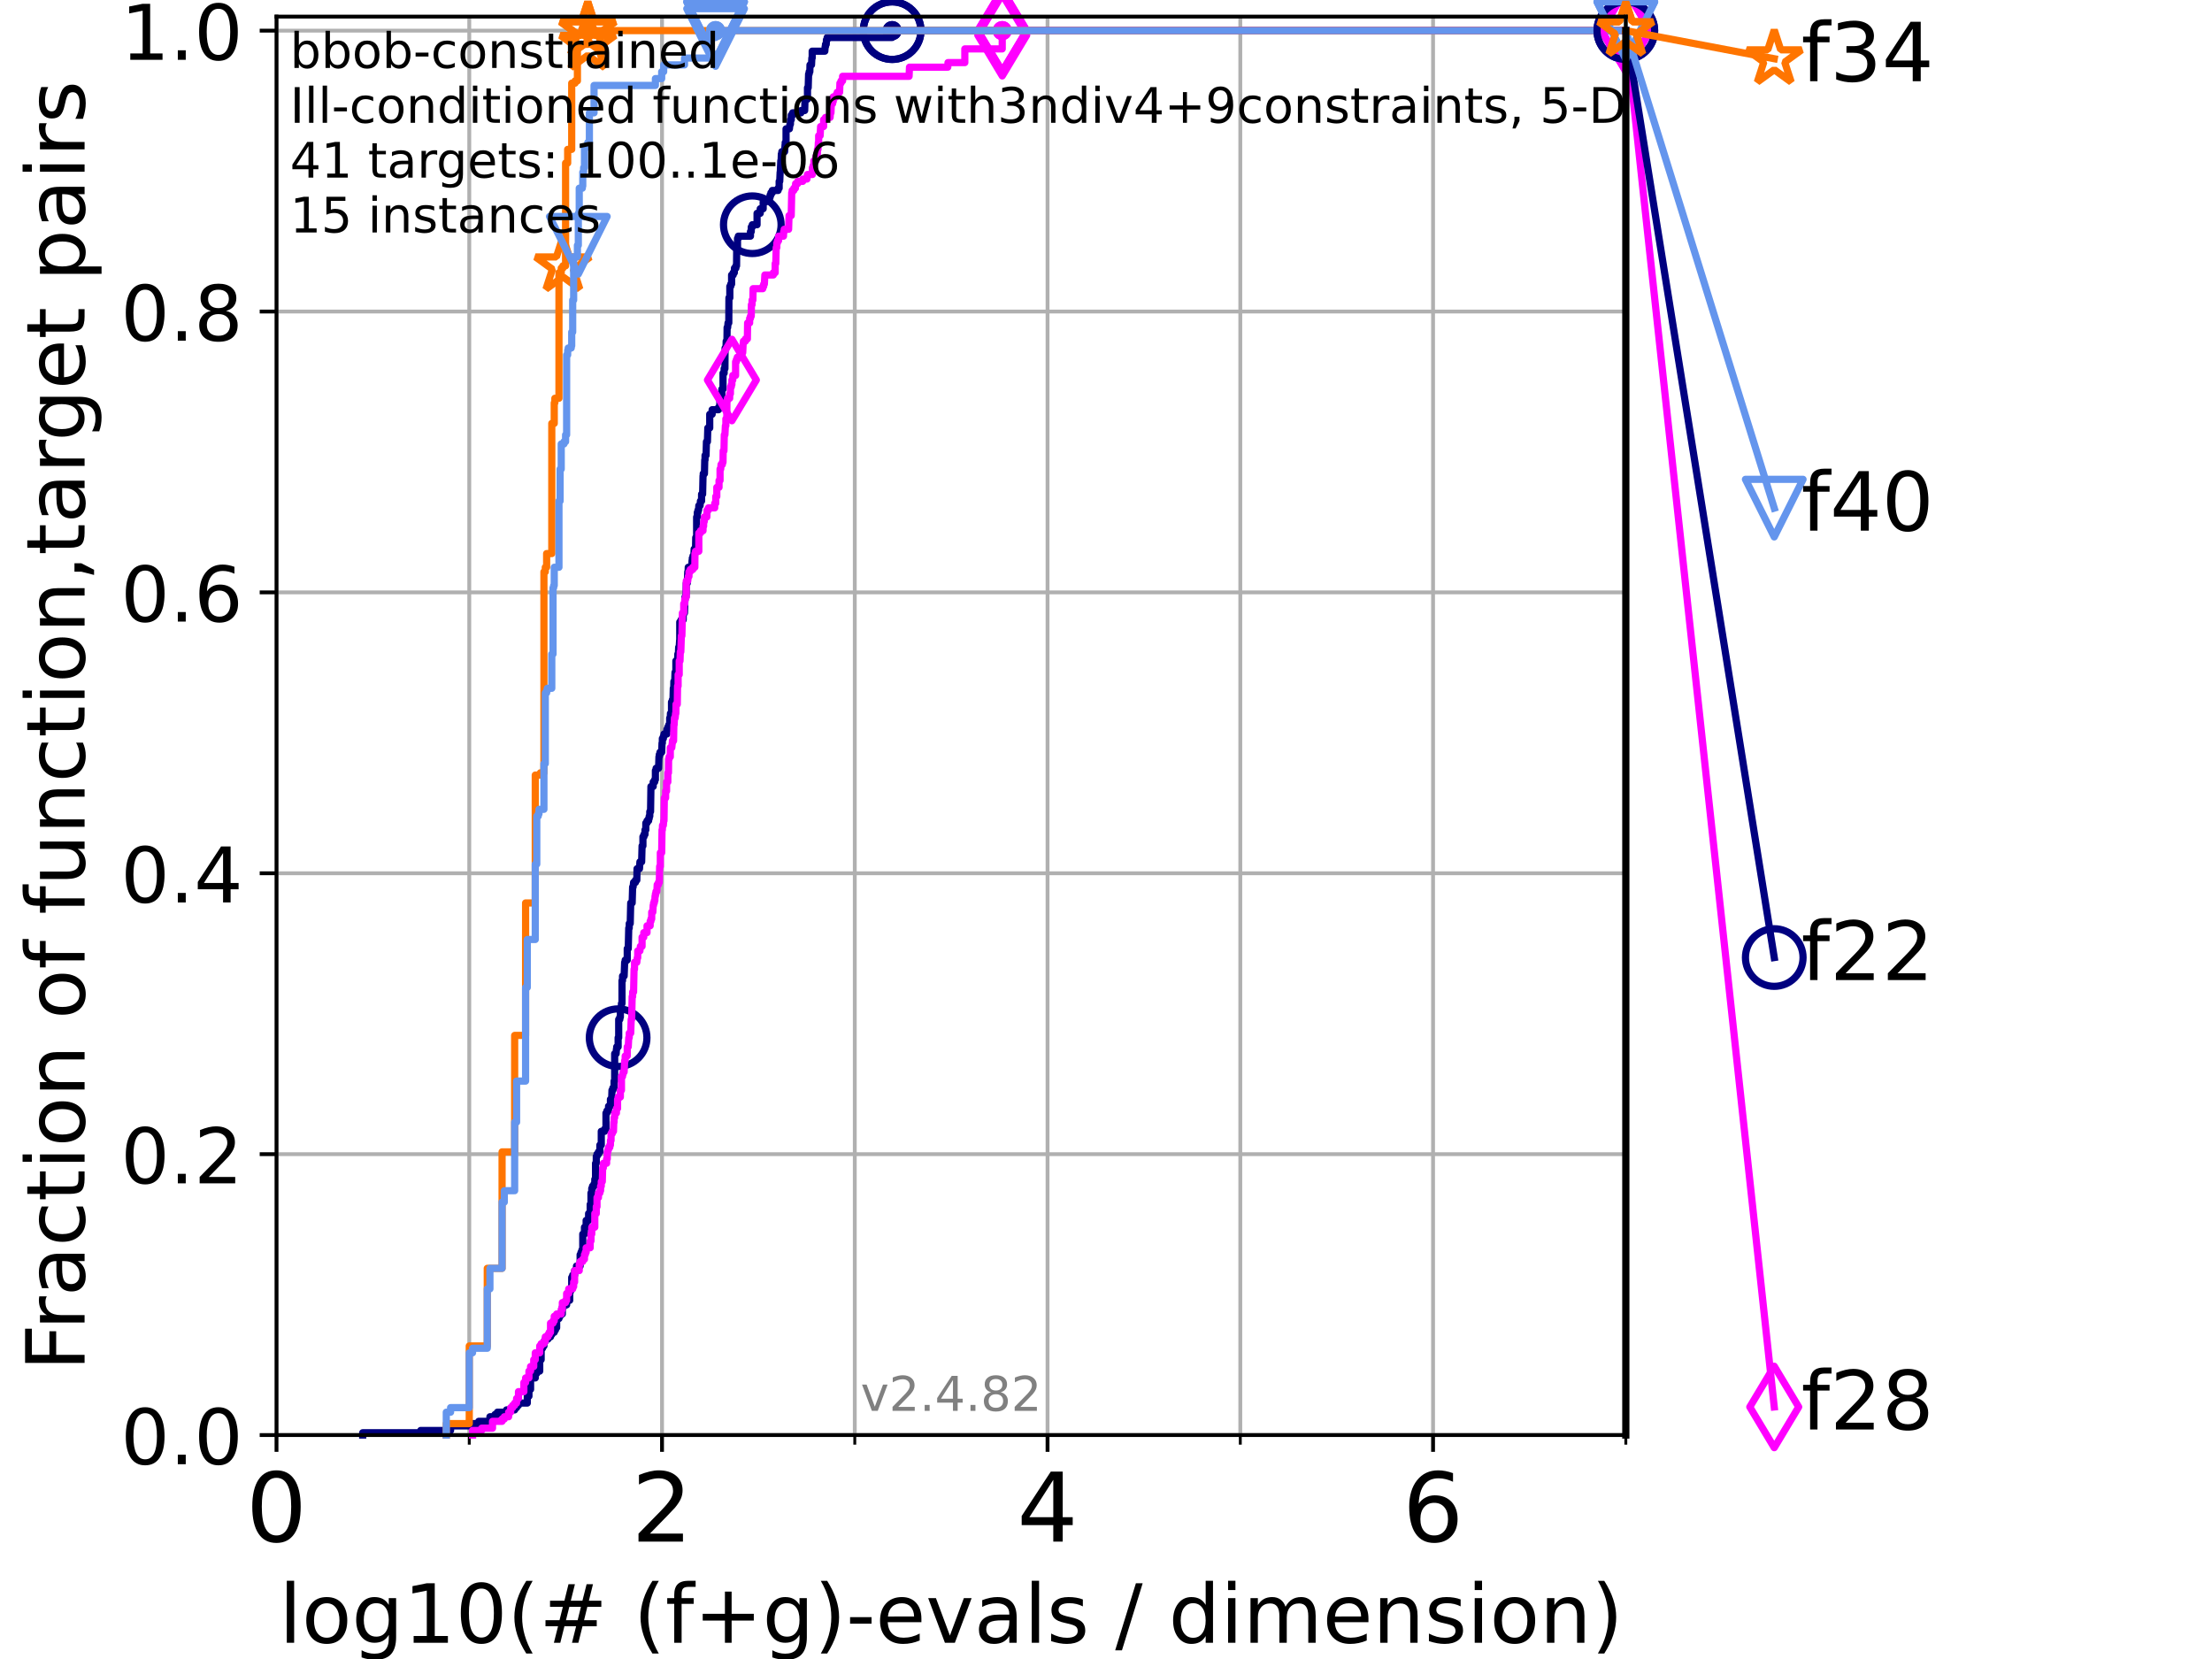 <?xml version="1.0" encoding="utf-8" standalone="no"?>
<!DOCTYPE svg PUBLIC "-//W3C//DTD SVG 1.1//EN"
  "http://www.w3.org/Graphics/SVG/1.1/DTD/svg11.dtd">
<!-- Created with matplotlib (https://matplotlib.org/) -->
<svg height="345.6pt" version="1.1" viewBox="0 0 460.8 345.6" width="460.8pt" xmlns="http://www.w3.org/2000/svg" xmlns:xlink="http://www.w3.org/1999/xlink">
 <defs>
  <style type="text/css">*{stroke-linecap:butt;stroke-linejoin:round;}</style>
 </defs>
 <g id="figure_1">
  <g id="patch_1">
   <path d="M 0 345.6 
L 460.8 345.6 
L 460.8 0 
L 0 0 
z
" style="fill:#ffffff;"/>
  </g>
  <g id="axes_1">
   <g id="patch_2">
    <path d="M 57.6 298.944 
L 338.688 298.944 
L 338.688 3.456 
L 57.6 3.456 
z
" style="fill:#ffffff;"/>
   </g>
   <g id="matplotlib.axis_1">
    <g id="xtick_1">
     <g id="line2d_1">
      <path clip-path="url(#p0f3df2c016)" d="M 57.6 298.944 
L 57.6 3.456 
" style="fill:none;stroke:#b0b0b0;stroke-linecap:square;stroke-width:0.8;"/>
     </g>
     <g id="line2d_2">
      <defs>
       <path d="M 0 0 
L 0 3.5 
" id="m36bc43ad72" style="stroke:#000000;stroke-width:0.8;"/>
      </defs>
      <g>
       <use style="stroke:#000000;stroke-width:0.8;" x="57.6" xlink:href="#m36bc43ad72" y="298.944"/>
      </g>
     </g>
     <g id="text_1">
      <!-- 0 -->
      <g transform="translate(51.237 321.141)scale(0.2 -0.2)">
       <defs>
        <path d="M 31.781 66.406 
Q 24.172 66.406 20.328 58.906 
Q 16.5 51.422 16.5 36.375 
Q 16.5 21.391 20.328 13.891 
Q 24.172 6.391 31.781 6.391 
Q 39.453 6.391 43.281 13.891 
Q 47.125 21.391 47.125 36.375 
Q 47.125 51.422 43.281 58.906 
Q 39.453 66.406 31.781 66.406 
z
M 31.781 74.219 
Q 44.047 74.219 50.516 64.516 
Q 56.984 54.828 56.984 36.375 
Q 56.984 17.969 50.516 8.266 
Q 44.047 -1.422 31.781 -1.422 
Q 19.531 -1.422 13.062 8.266 
Q 6.594 17.969 6.594 36.375 
Q 6.594 54.828 13.062 64.516 
Q 19.531 74.219 31.781 74.219 
z
" id="DejaVuSans-48"/>
       </defs>
       <use xlink:href="#DejaVuSans-48"/>
      </g>
     </g>
    </g>
    <g id="xtick_2">
     <g id="line2d_3">
      <path clip-path="url(#p0f3df2c016)" d="M 137.911 298.944 
L 137.911 3.456 
" style="fill:none;stroke:#b0b0b0;stroke-linecap:square;stroke-width:0.8;"/>
     </g>
     <g id="line2d_4">
      <g>
       <use style="stroke:#000000;stroke-width:0.8;" x="137.911" xlink:href="#m36bc43ad72" y="298.944"/>
      </g>
     </g>
     <g id="text_2">
      <!-- 2 -->
      <g transform="translate(131.548 321.141)scale(0.2 -0.2)">
       <defs>
        <path d="M 19.188 8.297 
L 53.609 8.297 
L 53.609 0 
L 7.328 0 
L 7.328 8.297 
Q 12.938 14.109 22.625 23.891 
Q 32.328 33.688 34.812 36.531 
Q 39.547 41.844 41.422 45.531 
Q 43.312 49.219 43.312 52.781 
Q 43.312 58.594 39.234 62.25 
Q 35.156 65.922 28.609 65.922 
Q 23.969 65.922 18.812 64.312 
Q 13.672 62.703 7.812 59.422 
L 7.812 69.391 
Q 13.766 71.781 18.938 73 
Q 24.125 74.219 28.422 74.219 
Q 39.75 74.219 46.484 68.547 
Q 53.219 62.891 53.219 53.422 
Q 53.219 48.922 51.531 44.891 
Q 49.859 40.875 45.406 35.406 
Q 44.188 33.984 37.641 27.219 
Q 31.109 20.453 19.188 8.297 
z
" id="DejaVuSans-50"/>
       </defs>
       <use xlink:href="#DejaVuSans-50"/>
      </g>
     </g>
    </g>
    <g id="xtick_3">
     <g id="line2d_5">
      <path clip-path="url(#p0f3df2c016)" d="M 218.222 298.944 
L 218.222 3.456 
" style="fill:none;stroke:#b0b0b0;stroke-linecap:square;stroke-width:0.8;"/>
     </g>
     <g id="line2d_6">
      <g>
       <use style="stroke:#000000;stroke-width:0.8;" x="218.222" xlink:href="#m36bc43ad72" y="298.944"/>
      </g>
     </g>
     <g id="text_3">
      <!-- 4 -->
      <g transform="translate(211.859 321.141)scale(0.2 -0.2)">
       <defs>
        <path d="M 37.797 64.312 
L 12.891 25.391 
L 37.797 25.391 
z
M 35.203 72.906 
L 47.609 72.906 
L 47.609 25.391 
L 58.016 25.391 
L 58.016 17.188 
L 47.609 17.188 
L 47.609 0 
L 37.797 0 
L 37.797 17.188 
L 4.891 17.188 
L 4.891 26.703 
z
" id="DejaVuSans-52"/>
       </defs>
       <use xlink:href="#DejaVuSans-52"/>
      </g>
     </g>
    </g>
    <g id="xtick_4">
     <g id="line2d_7">
      <path clip-path="url(#p0f3df2c016)" d="M 298.533 298.944 
L 298.533 3.456 
" style="fill:none;stroke:#b0b0b0;stroke-linecap:square;stroke-width:0.8;"/>
     </g>
     <g id="line2d_8">
      <g>
       <use style="stroke:#000000;stroke-width:0.8;" x="298.533" xlink:href="#m36bc43ad72" y="298.944"/>
      </g>
     </g>
     <g id="text_4">
      <!-- 6 -->
      <g transform="translate(292.17 321.141)scale(0.2 -0.2)">
       <defs>
        <path d="M 33.016 40.375 
Q 26.375 40.375 22.484 35.828 
Q 18.609 31.297 18.609 23.391 
Q 18.609 15.531 22.484 10.953 
Q 26.375 6.391 33.016 6.391 
Q 39.656 6.391 43.531 10.953 
Q 47.406 15.531 47.406 23.391 
Q 47.406 31.297 43.531 35.828 
Q 39.656 40.375 33.016 40.375 
z
M 52.594 71.297 
L 52.594 62.312 
Q 48.875 64.062 45.094 64.984 
Q 41.312 65.922 37.594 65.922 
Q 27.828 65.922 22.672 59.328 
Q 17.531 52.734 16.797 39.406 
Q 19.672 43.656 24.016 45.922 
Q 28.375 48.188 33.594 48.188 
Q 44.578 48.188 50.953 41.516 
Q 57.328 34.859 57.328 23.391 
Q 57.328 12.156 50.688 5.359 
Q 44.047 -1.422 33.016 -1.422 
Q 20.359 -1.422 13.672 8.266 
Q 6.984 17.969 6.984 36.375 
Q 6.984 53.656 15.188 63.938 
Q 23.391 74.219 37.203 74.219 
Q 40.922 74.219 44.703 73.484 
Q 48.484 72.75 52.594 71.297 
z
" id="DejaVuSans-54"/>
       </defs>
       <use xlink:href="#DejaVuSans-54"/>
      </g>
     </g>
    </g>
    <g id="xtick_5">
     <g id="line2d_9">
      <path clip-path="url(#p0f3df2c016)" d="M 97.755 298.944 
L 97.755 3.456 
" style="fill:none;stroke:#b0b0b0;stroke-linecap:square;stroke-width:0.8;"/>
     </g>
     <g id="line2d_10">
      <defs>
       <path d="M 0 0 
L 0 2 
" id="m35bb2c8542" style="stroke:#000000;stroke-width:0.6;"/>
      </defs>
      <g>
       <use style="stroke:#000000;stroke-width:0.6;" x="97.755" xlink:href="#m35bb2c8542" y="298.944"/>
      </g>
     </g>
    </g>
    <g id="xtick_6">
     <g id="line2d_11">
      <path clip-path="url(#p0f3df2c016)" d="M 178.066 298.944 
L 178.066 3.456 
" style="fill:none;stroke:#b0b0b0;stroke-linecap:square;stroke-width:0.8;"/>
     </g>
     <g id="line2d_12">
      <g>
       <use style="stroke:#000000;stroke-width:0.6;" x="178.066" xlink:href="#m35bb2c8542" y="298.944"/>
      </g>
     </g>
    </g>
    <g id="xtick_7">
     <g id="line2d_13">
      <path clip-path="url(#p0f3df2c016)" d="M 258.377 298.944 
L 258.377 3.456 
" style="fill:none;stroke:#b0b0b0;stroke-linecap:square;stroke-width:0.8;"/>
     </g>
     <g id="line2d_14">
      <g>
       <use style="stroke:#000000;stroke-width:0.6;" x="258.377" xlink:href="#m35bb2c8542" y="298.944"/>
      </g>
     </g>
    </g>
    <g id="xtick_8">
     <g id="line2d_15">
      <path clip-path="url(#p0f3df2c016)" d="M 338.688 298.944 
L 338.688 3.456 
" style="fill:none;stroke:#b0b0b0;stroke-linecap:square;stroke-width:0.8;"/>
     </g>
     <g id="line2d_16">
      <g>
       <use style="stroke:#000000;stroke-width:0.6;" x="338.688" xlink:href="#m35bb2c8542" y="298.944"/>
      </g>
     </g>
    </g>
    <g id="text_5">
     <!-- log10(# (f+g)-evals / dimension) -->
     <g transform="translate(58.145 342.218)scale(0.17 -0.17)">
      <defs>
       <path d="M 9.422 75.984 
L 18.406 75.984 
L 18.406 0 
L 9.422 0 
z
" id="DejaVuSans-108"/>
       <path d="M 30.609 48.391 
Q 23.391 48.391 19.188 42.75 
Q 14.984 37.109 14.984 27.297 
Q 14.984 17.484 19.156 11.844 
Q 23.344 6.203 30.609 6.203 
Q 37.797 6.203 41.984 11.859 
Q 46.188 17.531 46.188 27.297 
Q 46.188 37.016 41.984 42.703 
Q 37.797 48.391 30.609 48.391 
z
M 30.609 56 
Q 42.328 56 49.016 48.375 
Q 55.719 40.766 55.719 27.297 
Q 55.719 13.875 49.016 6.219 
Q 42.328 -1.422 30.609 -1.422 
Q 18.844 -1.422 12.172 6.219 
Q 5.516 13.875 5.516 27.297 
Q 5.516 40.766 12.172 48.375 
Q 18.844 56 30.609 56 
z
" id="DejaVuSans-111"/>
       <path d="M 45.406 27.984 
Q 45.406 37.75 41.375 43.109 
Q 37.359 48.484 30.078 48.484 
Q 22.859 48.484 18.828 43.109 
Q 14.797 37.75 14.797 27.984 
Q 14.797 18.266 18.828 12.891 
Q 22.859 7.516 30.078 7.516 
Q 37.359 7.516 41.375 12.891 
Q 45.406 18.266 45.406 27.984 
z
M 54.391 6.781 
Q 54.391 -7.172 48.188 -13.984 
Q 42 -20.797 29.203 -20.797 
Q 24.469 -20.797 20.266 -20.094 
Q 16.062 -19.391 12.109 -17.922 
L 12.109 -9.188 
Q 16.062 -11.328 19.922 -12.344 
Q 23.781 -13.375 27.781 -13.375 
Q 36.625 -13.375 41.016 -8.766 
Q 45.406 -4.156 45.406 5.172 
L 45.406 9.625 
Q 42.625 4.781 38.281 2.391 
Q 33.938 0 27.875 0 
Q 17.828 0 11.672 7.656 
Q 5.516 15.328 5.516 27.984 
Q 5.516 40.672 11.672 48.328 
Q 17.828 56 27.875 56 
Q 33.938 56 38.281 53.609 
Q 42.625 51.219 45.406 46.391 
L 45.406 54.688 
L 54.391 54.688 
z
" id="DejaVuSans-103"/>
       <path d="M 12.406 8.297 
L 28.516 8.297 
L 28.516 63.922 
L 10.984 60.406 
L 10.984 69.391 
L 28.422 72.906 
L 38.281 72.906 
L 38.281 8.297 
L 54.391 8.297 
L 54.391 0 
L 12.406 0 
z
" id="DejaVuSans-49"/>
       <path d="M 31 75.875 
Q 24.469 64.656 21.281 53.656 
Q 18.109 42.672 18.109 31.391 
Q 18.109 20.125 21.312 9.062 
Q 24.516 -2 31 -13.188 
L 23.188 -13.188 
Q 15.875 -1.703 12.234 9.375 
Q 8.594 20.453 8.594 31.391 
Q 8.594 42.281 12.203 53.312 
Q 15.828 64.359 23.188 75.875 
z
" id="DejaVuSans-40"/>
       <path d="M 51.125 44 
L 36.922 44 
L 32.812 27.688 
L 47.125 27.688 
z
M 43.797 71.781 
L 38.719 51.516 
L 52.984 51.516 
L 58.109 71.781 
L 65.922 71.781 
L 60.891 51.516 
L 76.125 51.516 
L 76.125 44 
L 58.984 44 
L 54.984 27.688 
L 70.516 27.688 
L 70.516 20.219 
L 53.078 20.219 
L 48 0 
L 40.188 0 
L 45.219 20.219 
L 30.906 20.219 
L 25.875 0 
L 18.016 0 
L 23.094 20.219 
L 7.719 20.219 
L 7.719 27.688 
L 24.906 27.688 
L 29 44 
L 13.281 44 
L 13.281 51.516 
L 30.906 51.516 
L 35.891 71.781 
z
" id="DejaVuSans-35"/>
       <path id="DejaVuSans-32"/>
       <path d="M 37.109 75.984 
L 37.109 68.5 
L 28.516 68.5 
Q 23.688 68.5 21.797 66.547 
Q 19.922 64.594 19.922 59.516 
L 19.922 54.688 
L 34.719 54.688 
L 34.719 47.703 
L 19.922 47.703 
L 19.922 0 
L 10.891 0 
L 10.891 47.703 
L 2.297 47.703 
L 2.297 54.688 
L 10.891 54.688 
L 10.891 58.5 
Q 10.891 67.625 15.141 71.797 
Q 19.391 75.984 28.609 75.984 
z
" id="DejaVuSans-102"/>
       <path d="M 46 62.703 
L 46 35.5 
L 73.188 35.5 
L 73.188 27.203 
L 46 27.203 
L 46 0 
L 37.797 0 
L 37.797 27.203 
L 10.594 27.203 
L 10.594 35.5 
L 37.797 35.5 
L 37.797 62.703 
z
" id="DejaVuSans-43"/>
       <path d="M 8.016 75.875 
L 15.828 75.875 
Q 23.141 64.359 26.781 53.312 
Q 30.422 42.281 30.422 31.391 
Q 30.422 20.453 26.781 9.375 
Q 23.141 -1.703 15.828 -13.188 
L 8.016 -13.188 
Q 14.5 -2 17.703 9.062 
Q 20.906 20.125 20.906 31.391 
Q 20.906 42.672 17.703 53.656 
Q 14.5 64.656 8.016 75.875 
z
" id="DejaVuSans-41"/>
       <path d="M 4.891 31.391 
L 31.203 31.391 
L 31.203 23.391 
L 4.891 23.391 
z
" id="DejaVuSans-45"/>
       <path d="M 56.203 29.594 
L 56.203 25.203 
L 14.891 25.203 
Q 15.484 15.922 20.484 11.062 
Q 25.484 6.203 34.422 6.203 
Q 39.594 6.203 44.453 7.469 
Q 49.312 8.734 54.109 11.281 
L 54.109 2.781 
Q 49.266 0.734 44.188 -0.344 
Q 39.109 -1.422 33.891 -1.422 
Q 20.797 -1.422 13.156 6.188 
Q 5.516 13.812 5.516 26.812 
Q 5.516 40.234 12.766 48.109 
Q 20.016 56 32.328 56 
Q 43.359 56 49.781 48.891 
Q 56.203 41.797 56.203 29.594 
z
M 47.219 32.234 
Q 47.125 39.594 43.094 43.984 
Q 39.062 48.391 32.422 48.391 
Q 24.906 48.391 20.391 44.141 
Q 15.875 39.891 15.188 32.172 
z
" id="DejaVuSans-101"/>
       <path d="M 2.984 54.688 
L 12.5 54.688 
L 29.594 8.797 
L 46.688 54.688 
L 56.203 54.688 
L 35.688 0 
L 23.484 0 
z
" id="DejaVuSans-118"/>
       <path d="M 34.281 27.484 
Q 23.391 27.484 19.188 25 
Q 14.984 22.516 14.984 16.5 
Q 14.984 11.719 18.141 8.906 
Q 21.297 6.109 26.703 6.109 
Q 34.188 6.109 38.703 11.406 
Q 43.219 16.703 43.219 25.484 
L 43.219 27.484 
z
M 52.203 31.203 
L 52.203 0 
L 43.219 0 
L 43.219 8.297 
Q 40.141 3.328 35.547 0.953 
Q 30.953 -1.422 24.312 -1.422 
Q 15.922 -1.422 10.953 3.297 
Q 6 8.016 6 15.922 
Q 6 25.141 12.172 29.828 
Q 18.359 34.516 30.609 34.516 
L 43.219 34.516 
L 43.219 35.406 
Q 43.219 41.609 39.141 45 
Q 35.062 48.391 27.688 48.391 
Q 23 48.391 18.547 47.266 
Q 14.109 46.141 10.016 43.891 
L 10.016 52.203 
Q 14.938 54.109 19.578 55.047 
Q 24.219 56 28.609 56 
Q 40.484 56 46.344 49.844 
Q 52.203 43.703 52.203 31.203 
z
" id="DejaVuSans-97"/>
       <path d="M 44.281 53.078 
L 44.281 44.578 
Q 40.484 46.531 36.375 47.5 
Q 32.281 48.484 27.875 48.484 
Q 21.188 48.484 17.844 46.438 
Q 14.5 44.391 14.5 40.281 
Q 14.5 37.156 16.891 35.375 
Q 19.281 33.594 26.516 31.984 
L 29.594 31.297 
Q 39.156 29.25 43.188 25.516 
Q 47.219 21.781 47.219 15.094 
Q 47.219 7.469 41.188 3.016 
Q 35.156 -1.422 24.609 -1.422 
Q 20.219 -1.422 15.453 -0.562 
Q 10.688 0.297 5.422 2 
L 5.422 11.281 
Q 10.406 8.688 15.234 7.391 
Q 20.062 6.109 24.812 6.109 
Q 31.156 6.109 34.562 8.281 
Q 37.984 10.453 37.984 14.406 
Q 37.984 18.062 35.516 20.016 
Q 33.062 21.969 24.703 23.781 
L 21.578 24.516 
Q 13.234 26.266 9.516 29.906 
Q 5.812 33.547 5.812 39.891 
Q 5.812 47.609 11.281 51.797 
Q 16.75 56 26.812 56 
Q 31.781 56 36.172 55.266 
Q 40.578 54.547 44.281 53.078 
z
" id="DejaVuSans-115"/>
       <path d="M 25.391 72.906 
L 33.688 72.906 
L 8.297 -9.281 
L 0 -9.281 
z
" id="DejaVuSans-47"/>
       <path d="M 45.406 46.391 
L 45.406 75.984 
L 54.391 75.984 
L 54.391 0 
L 45.406 0 
L 45.406 8.203 
Q 42.578 3.328 38.25 0.953 
Q 33.938 -1.422 27.875 -1.422 
Q 17.969 -1.422 11.734 6.484 
Q 5.516 14.406 5.516 27.297 
Q 5.516 40.188 11.734 48.094 
Q 17.969 56 27.875 56 
Q 33.938 56 38.25 53.625 
Q 42.578 51.266 45.406 46.391 
z
M 14.797 27.297 
Q 14.797 17.391 18.875 11.75 
Q 22.953 6.109 30.078 6.109 
Q 37.203 6.109 41.297 11.75 
Q 45.406 17.391 45.406 27.297 
Q 45.406 37.203 41.297 42.844 
Q 37.203 48.484 30.078 48.484 
Q 22.953 48.484 18.875 42.844 
Q 14.797 37.203 14.797 27.297 
z
" id="DejaVuSans-100"/>
       <path d="M 9.422 54.688 
L 18.406 54.688 
L 18.406 0 
L 9.422 0 
z
M 9.422 75.984 
L 18.406 75.984 
L 18.406 64.594 
L 9.422 64.594 
z
" id="DejaVuSans-105"/>
       <path d="M 52 44.188 
Q 55.375 50.25 60.062 53.125 
Q 64.75 56 71.094 56 
Q 79.641 56 84.281 50.016 
Q 88.922 44.047 88.922 33.016 
L 88.922 0 
L 79.891 0 
L 79.891 32.719 
Q 79.891 40.578 77.094 44.375 
Q 74.312 48.188 68.609 48.188 
Q 61.625 48.188 57.562 43.547 
Q 53.516 38.922 53.516 30.906 
L 53.516 0 
L 44.484 0 
L 44.484 32.719 
Q 44.484 40.625 41.703 44.406 
Q 38.922 48.188 33.109 48.188 
Q 26.219 48.188 22.156 43.531 
Q 18.109 38.875 18.109 30.906 
L 18.109 0 
L 9.078 0 
L 9.078 54.688 
L 18.109 54.688 
L 18.109 46.188 
Q 21.188 51.219 25.484 53.609 
Q 29.781 56 35.688 56 
Q 41.656 56 45.828 52.969 
Q 50 49.953 52 44.188 
z
" id="DejaVuSans-109"/>
       <path d="M 54.891 33.016 
L 54.891 0 
L 45.906 0 
L 45.906 32.719 
Q 45.906 40.484 42.875 44.328 
Q 39.844 48.188 33.797 48.188 
Q 26.516 48.188 22.312 43.547 
Q 18.109 38.922 18.109 30.906 
L 18.109 0 
L 9.078 0 
L 9.078 54.688 
L 18.109 54.688 
L 18.109 46.188 
Q 21.344 51.125 25.703 53.562 
Q 30.078 56 35.797 56 
Q 45.219 56 50.047 50.172 
Q 54.891 44.344 54.891 33.016 
z
" id="DejaVuSans-110"/>
      </defs>
      <use xlink:href="#DejaVuSans-108"/>
      <use x="27.783" xlink:href="#DejaVuSans-111"/>
      <use x="88.965" xlink:href="#DejaVuSans-103"/>
      <use x="152.441" xlink:href="#DejaVuSans-49"/>
      <use x="216.064" xlink:href="#DejaVuSans-48"/>
      <use x="279.688" xlink:href="#DejaVuSans-40"/>
      <use x="318.701" xlink:href="#DejaVuSans-35"/>
      <use x="402.49" xlink:href="#DejaVuSans-32"/>
      <use x="434.277" xlink:href="#DejaVuSans-40"/>
      <use x="473.291" xlink:href="#DejaVuSans-102"/>
      <use x="508.496" xlink:href="#DejaVuSans-43"/>
      <use x="592.285" xlink:href="#DejaVuSans-103"/>
      <use x="655.762" xlink:href="#DejaVuSans-41"/>
      <use x="694.775" xlink:href="#DejaVuSans-45"/>
      <use x="730.859" xlink:href="#DejaVuSans-101"/>
      <use x="792.383" xlink:href="#DejaVuSans-118"/>
      <use x="851.562" xlink:href="#DejaVuSans-97"/>
      <use x="912.842" xlink:href="#DejaVuSans-108"/>
      <use x="940.625" xlink:href="#DejaVuSans-115"/>
      <use x="992.725" xlink:href="#DejaVuSans-32"/>
      <use x="1024.512" xlink:href="#DejaVuSans-47"/>
      <use x="1058.203" xlink:href="#DejaVuSans-32"/>
      <use x="1089.99" xlink:href="#DejaVuSans-100"/>
      <use x="1153.467" xlink:href="#DejaVuSans-105"/>
      <use x="1181.25" xlink:href="#DejaVuSans-109"/>
      <use x="1278.662" xlink:href="#DejaVuSans-101"/>
      <use x="1340.186" xlink:href="#DejaVuSans-110"/>
      <use x="1403.564" xlink:href="#DejaVuSans-115"/>
      <use x="1455.664" xlink:href="#DejaVuSans-105"/>
      <use x="1483.447" xlink:href="#DejaVuSans-111"/>
      <use x="1544.629" xlink:href="#DejaVuSans-110"/>
      <use x="1608.008" xlink:href="#DejaVuSans-41"/>
     </g>
    </g>
   </g>
   <g id="matplotlib.axis_2">
    <g id="ytick_1">
     <g id="line2d_17">
      <path clip-path="url(#p0f3df2c016)" d="M 57.6 298.944 
L 338.688 298.944 
" style="fill:none;stroke:#b0b0b0;stroke-linecap:square;stroke-width:0.8;"/>
     </g>
     <g id="line2d_18">
      <defs>
       <path d="M 0 0 
L -3.5 0 
" id="m816749ffc5" style="stroke:#000000;stroke-width:0.8;"/>
      </defs>
      <g>
       <use style="stroke:#000000;stroke-width:0.8;" x="57.6" xlink:href="#m816749ffc5" y="298.944"/>
      </g>
     </g>
     <g id="text_6">
      <!-- 0.0 -->
      <g transform="translate(25.155 305.023)scale(0.16 -0.16)">
       <defs>
        <path d="M 10.688 12.406 
L 21 12.406 
L 21 0 
L 10.688 0 
z
" id="DejaVuSans-46"/>
       </defs>
       <use xlink:href="#DejaVuSans-48"/>
       <use x="63.623" xlink:href="#DejaVuSans-46"/>
       <use x="95.41" xlink:href="#DejaVuSans-48"/>
      </g>
     </g>
    </g>
    <g id="ytick_2">
     <g id="line2d_19">
      <path clip-path="url(#p0f3df2c016)" d="M 57.6 240.432 
L 338.688 240.432 
" style="fill:none;stroke:#b0b0b0;stroke-linecap:square;stroke-width:0.8;"/>
     </g>
     <g id="line2d_20">
      <g>
       <use style="stroke:#000000;stroke-width:0.8;" x="57.6" xlink:href="#m816749ffc5" y="240.432"/>
      </g>
     </g>
     <g id="text_7">
      <!-- 0.2 -->
      <g transform="translate(25.155 246.51)scale(0.16 -0.16)">
       <use xlink:href="#DejaVuSans-48"/>
       <use x="63.623" xlink:href="#DejaVuSans-46"/>
       <use x="95.41" xlink:href="#DejaVuSans-50"/>
      </g>
     </g>
    </g>
    <g id="ytick_3">
     <g id="line2d_21">
      <path clip-path="url(#p0f3df2c016)" d="M 57.6 181.919 
L 338.688 181.919 
" style="fill:none;stroke:#b0b0b0;stroke-linecap:square;stroke-width:0.8;"/>
     </g>
     <g id="line2d_22">
      <g>
       <use style="stroke:#000000;stroke-width:0.8;" x="57.6" xlink:href="#m816749ffc5" y="181.919"/>
      </g>
     </g>
     <g id="text_8">
      <!-- 0.4 -->
      <g transform="translate(25.155 187.998)scale(0.16 -0.16)">
       <use xlink:href="#DejaVuSans-48"/>
       <use x="63.623" xlink:href="#DejaVuSans-46"/>
       <use x="95.41" xlink:href="#DejaVuSans-52"/>
      </g>
     </g>
    </g>
    <g id="ytick_4">
     <g id="line2d_23">
      <path clip-path="url(#p0f3df2c016)" d="M 57.6 123.407 
L 338.688 123.407 
" style="fill:none;stroke:#b0b0b0;stroke-linecap:square;stroke-width:0.8;"/>
     </g>
     <g id="line2d_24">
      <g>
       <use style="stroke:#000000;stroke-width:0.8;" x="57.6" xlink:href="#m816749ffc5" y="123.407"/>
      </g>
     </g>
     <g id="text_9">
      <!-- 0.6 -->
      <g transform="translate(25.155 129.485)scale(0.16 -0.16)">
       <use xlink:href="#DejaVuSans-48"/>
       <use x="63.623" xlink:href="#DejaVuSans-46"/>
       <use x="95.41" xlink:href="#DejaVuSans-54"/>
      </g>
     </g>
    </g>
    <g id="ytick_5">
     <g id="line2d_25">
      <path clip-path="url(#p0f3df2c016)" d="M 57.6 64.894 
L 338.688 64.894 
" style="fill:none;stroke:#b0b0b0;stroke-linecap:square;stroke-width:0.8;"/>
     </g>
     <g id="line2d_26">
      <g>
       <use style="stroke:#000000;stroke-width:0.8;" x="57.6" xlink:href="#m816749ffc5" y="64.894"/>
      </g>
     </g>
     <g id="text_10">
      <!-- 0.8 -->
      <g transform="translate(25.155 70.973)scale(0.16 -0.16)">
       <defs>
        <path d="M 31.781 34.625 
Q 24.75 34.625 20.719 30.859 
Q 16.703 27.094 16.703 20.516 
Q 16.703 13.922 20.719 10.156 
Q 24.75 6.391 31.781 6.391 
Q 38.812 6.391 42.859 10.172 
Q 46.922 13.969 46.922 20.516 
Q 46.922 27.094 42.891 30.859 
Q 38.875 34.625 31.781 34.625 
z
M 21.922 38.812 
Q 15.578 40.375 12.031 44.719 
Q 8.5 49.078 8.5 55.328 
Q 8.5 64.062 14.719 69.141 
Q 20.953 74.219 31.781 74.219 
Q 42.672 74.219 48.875 69.141 
Q 55.078 64.062 55.078 55.328 
Q 55.078 49.078 51.531 44.719 
Q 48 40.375 41.703 38.812 
Q 48.828 37.156 52.797 32.312 
Q 56.781 27.484 56.781 20.516 
Q 56.781 9.906 50.312 4.234 
Q 43.844 -1.422 31.781 -1.422 
Q 19.734 -1.422 13.25 4.234 
Q 6.781 9.906 6.781 20.516 
Q 6.781 27.484 10.781 32.312 
Q 14.797 37.156 21.922 38.812 
z
M 18.312 54.391 
Q 18.312 48.734 21.844 45.562 
Q 25.391 42.391 31.781 42.391 
Q 38.141 42.391 41.719 45.562 
Q 45.312 48.734 45.312 54.391 
Q 45.312 60.062 41.719 63.234 
Q 38.141 66.406 31.781 66.406 
Q 25.391 66.406 21.844 63.234 
Q 18.312 60.062 18.312 54.391 
z
" id="DejaVuSans-56"/>
       </defs>
       <use xlink:href="#DejaVuSans-48"/>
       <use x="63.623" xlink:href="#DejaVuSans-46"/>
       <use x="95.41" xlink:href="#DejaVuSans-56"/>
      </g>
     </g>
    </g>
    <g id="ytick_6">
     <g id="line2d_27">
      <path clip-path="url(#p0f3df2c016)" d="M 57.6 6.382 
L 338.688 6.382 
" style="fill:none;stroke:#b0b0b0;stroke-linecap:square;stroke-width:0.8;"/>
     </g>
     <g id="line2d_28">
      <g>
       <use style="stroke:#000000;stroke-width:0.8;" x="57.6" xlink:href="#m816749ffc5" y="6.382"/>
      </g>
     </g>
     <g id="text_11">
      <!-- 1.0 -->
      <g transform="translate(25.155 12.46)scale(0.16 -0.16)">
       <use xlink:href="#DejaVuSans-49"/>
       <use x="63.623" xlink:href="#DejaVuSans-46"/>
       <use x="95.41" xlink:href="#DejaVuSans-48"/>
      </g>
     </g>
    </g>
    <g id="text_12">
     <!-- Fraction of function,target pairs -->
     <g transform="translate(17.62 285.585)rotate(-90)scale(0.17 -0.17)">
      <defs>
       <path d="M 9.812 72.906 
L 51.703 72.906 
L 51.703 64.594 
L 19.672 64.594 
L 19.672 43.109 
L 48.578 43.109 
L 48.578 34.812 
L 19.672 34.812 
L 19.672 0 
L 9.812 0 
z
" id="DejaVuSans-70"/>
       <path d="M 41.109 46.297 
Q 39.594 47.172 37.812 47.578 
Q 36.031 48 33.891 48 
Q 26.266 48 22.188 43.047 
Q 18.109 38.094 18.109 28.812 
L 18.109 0 
L 9.078 0 
L 9.078 54.688 
L 18.109 54.688 
L 18.109 46.188 
Q 20.953 51.172 25.484 53.578 
Q 30.031 56 36.531 56 
Q 37.453 56 38.578 55.875 
Q 39.703 55.766 41.062 55.516 
z
" id="DejaVuSans-114"/>
       <path d="M 48.781 52.594 
L 48.781 44.188 
Q 44.969 46.297 41.141 47.344 
Q 37.312 48.391 33.406 48.391 
Q 24.656 48.391 19.812 42.844 
Q 14.984 37.312 14.984 27.297 
Q 14.984 17.281 19.812 11.734 
Q 24.656 6.203 33.406 6.203 
Q 37.312 6.203 41.141 7.25 
Q 44.969 8.297 48.781 10.406 
L 48.781 2.094 
Q 45.016 0.344 40.984 -0.531 
Q 36.969 -1.422 32.422 -1.422 
Q 20.062 -1.422 12.781 6.344 
Q 5.516 14.109 5.516 27.297 
Q 5.516 40.672 12.859 48.328 
Q 20.219 56 33.016 56 
Q 37.156 56 41.109 55.141 
Q 45.062 54.297 48.781 52.594 
z
" id="DejaVuSans-99"/>
       <path d="M 18.312 70.219 
L 18.312 54.688 
L 36.812 54.688 
L 36.812 47.703 
L 18.312 47.703 
L 18.312 18.016 
Q 18.312 11.328 20.141 9.422 
Q 21.969 7.516 27.594 7.516 
L 36.812 7.516 
L 36.812 0 
L 27.594 0 
Q 17.188 0 13.234 3.875 
Q 9.281 7.766 9.281 18.016 
L 9.281 47.703 
L 2.688 47.703 
L 2.688 54.688 
L 9.281 54.688 
L 9.281 70.219 
z
" id="DejaVuSans-116"/>
       <path d="M 8.5 21.578 
L 8.5 54.688 
L 17.484 54.688 
L 17.484 21.922 
Q 17.484 14.156 20.5 10.266 
Q 23.531 6.391 29.594 6.391 
Q 36.859 6.391 41.078 11.031 
Q 45.312 15.672 45.312 23.688 
L 45.312 54.688 
L 54.297 54.688 
L 54.297 0 
L 45.312 0 
L 45.312 8.406 
Q 42.047 3.422 37.719 1 
Q 33.406 -1.422 27.688 -1.422 
Q 18.266 -1.422 13.375 4.438 
Q 8.5 10.297 8.5 21.578 
z
M 31.109 56 
z
" id="DejaVuSans-117"/>
       <path d="M 11.719 12.406 
L 22.016 12.406 
L 22.016 4 
L 14.016 -11.625 
L 7.719 -11.625 
L 11.719 4 
z
" id="DejaVuSans-44"/>
       <path d="M 18.109 8.203 
L 18.109 -20.797 
L 9.078 -20.797 
L 9.078 54.688 
L 18.109 54.688 
L 18.109 46.391 
Q 20.953 51.266 25.266 53.625 
Q 29.594 56 35.594 56 
Q 45.562 56 51.781 48.094 
Q 58.016 40.188 58.016 27.297 
Q 58.016 14.406 51.781 6.484 
Q 45.562 -1.422 35.594 -1.422 
Q 29.594 -1.422 25.266 0.953 
Q 20.953 3.328 18.109 8.203 
z
M 48.688 27.297 
Q 48.688 37.203 44.609 42.844 
Q 40.531 48.484 33.406 48.484 
Q 26.266 48.484 22.188 42.844 
Q 18.109 37.203 18.109 27.297 
Q 18.109 17.391 22.188 11.75 
Q 26.266 6.109 33.406 6.109 
Q 40.531 6.109 44.609 11.75 
Q 48.688 17.391 48.688 27.297 
z
" id="DejaVuSans-112"/>
      </defs>
      <use xlink:href="#DejaVuSans-70"/>
      <use x="50.27" xlink:href="#DejaVuSans-114"/>
      <use x="91.383" xlink:href="#DejaVuSans-97"/>
      <use x="152.662" xlink:href="#DejaVuSans-99"/>
      <use x="207.643" xlink:href="#DejaVuSans-116"/>
      <use x="246.852" xlink:href="#DejaVuSans-105"/>
      <use x="274.635" xlink:href="#DejaVuSans-111"/>
      <use x="335.816" xlink:href="#DejaVuSans-110"/>
      <use x="399.195" xlink:href="#DejaVuSans-32"/>
      <use x="430.982" xlink:href="#DejaVuSans-111"/>
      <use x="492.164" xlink:href="#DejaVuSans-102"/>
      <use x="527.369" xlink:href="#DejaVuSans-32"/>
      <use x="559.156" xlink:href="#DejaVuSans-102"/>
      <use x="594.361" xlink:href="#DejaVuSans-117"/>
      <use x="657.74" xlink:href="#DejaVuSans-110"/>
      <use x="721.119" xlink:href="#DejaVuSans-99"/>
      <use x="776.1" xlink:href="#DejaVuSans-116"/>
      <use x="815.309" xlink:href="#DejaVuSans-105"/>
      <use x="843.092" xlink:href="#DejaVuSans-111"/>
      <use x="904.273" xlink:href="#DejaVuSans-110"/>
      <use x="967.652" xlink:href="#DejaVuSans-44"/>
      <use x="999.439" xlink:href="#DejaVuSans-116"/>
      <use x="1038.648" xlink:href="#DejaVuSans-97"/>
      <use x="1099.928" xlink:href="#DejaVuSans-114"/>
      <use x="1139.291" xlink:href="#DejaVuSans-103"/>
      <use x="1202.768" xlink:href="#DejaVuSans-101"/>
      <use x="1264.291" xlink:href="#DejaVuSans-116"/>
      <use x="1303.5" xlink:href="#DejaVuSans-32"/>
      <use x="1335.287" xlink:href="#DejaVuSans-112"/>
      <use x="1398.764" xlink:href="#DejaVuSans-97"/>
      <use x="1460.043" xlink:href="#DejaVuSans-105"/>
      <use x="1487.826" xlink:href="#DejaVuSans-114"/>
      <use x="1528.939" xlink:href="#DejaVuSans-115"/>
     </g>
    </g>
   </g>
   <g id="line2d_29">
    <defs>
     <path d="M 0 1.5 
C 0.398 1.5 0.779 1.342 1.061 1.061 
C 1.342 0.779 1.5 0.398 1.5 0 
C 1.5 -0.398 1.342 -0.779 1.061 -1.061 
C 0.779 -1.342 0.398 -1.5 0 -1.5 
C -0.398 -1.5 -0.779 -1.342 -1.061 -1.061 
C -1.342 -0.779 -1.5 -0.398 -1.5 0 
C -1.5 0.398 -1.342 0.779 -1.061 1.061 
C -0.779 1.342 -0.398 1.5 0 1.5 
z
" id="mc351ec0fb8" style="stroke:#000080;"/>
    </defs>
    <g>
     <use style="fill:#000080;stroke:#000080;" x="185.848" xlink:href="#mc351ec0fb8" y="6.382"/>
     <use style="fill:#000080;stroke:#000080;" x="185.848" xlink:href="#mc351ec0fb8" y="6.382"/>
    </g>
   </g>
   <g id="line2d_30">
    <path d="M 75.556 298.944 
L 75.556 298.468 
L 87.644 298.468 
L 87.644 297.993 
L 93.864 297.993 
L 93.864 297.041 
L 97.755 297.041 
L 97.755 296.565 
L 99.732 296.565 
L 99.732 296.09 
L 102.06 296.09 
L 102.06 295.138 
L 103.118 295.138 
L 103.118 294.663 
L 103.623 294.663 
L 103.623 294.187 
L 105.51 294.187 
L 105.51 293.711 
L 107.213 293.711 
L 107.213 293.235 
L 107.614 293.235 
L 107.614 292.76 
L 108.006 292.76 
L 108.006 292.284 
L 109.843 292.284 
L 109.843 290.857 
L 110.189 290.857 
L 110.189 289.43 
L 110.527 289.43 
L 110.527 287.051 
L 111.506 287.051 
L 111.506 286.1 
L 111.82 286.1 
L 111.82 285.624 
L 112.432 285.624 
L 112.432 283.246 
L 112.73 283.246 
L 112.73 280.867 
L 113.023 280.867 
L 113.023 280.391 
L 113.311 280.391 
L 113.311 279.44 
L 113.595 279.44 
L 113.595 278.964 
L 114.148 278.964 
L 114.148 278.488 
L 114.685 278.488 
L 114.685 278.013 
L 114.947 278.013 
L 114.947 277.537 
L 115.46 277.537 
L 115.46 277.061 
L 115.711 277.061 
L 115.711 276.586 
L 115.959 276.586 
L 115.959 274.683 
L 116.443 274.683 
L 116.443 274.207 
L 116.68 274.207 
L 116.68 273.731 
L 117.145 273.731 
L 117.145 272.304 
L 117.373 272.304 
L 117.373 271.828 
L 118.04 271.828 
L 118.04 270.877 
L 118.682 270.877 
L 118.682 268.974 
L 118.891 268.974 
L 118.891 268.498 
L 119.097 268.498 
L 119.097 266.12 
L 119.301 266.12 
L 119.301 265.644 
L 119.702 265.644 
L 119.702 264.693 
L 120.094 264.693 
L 120.094 263.741 
L 120.852 263.741 
L 120.852 261.363 
L 121.037 261.363 
L 121.037 260.887 
L 121.219 260.887 
L 121.219 260.411 
L 121.4 260.411 
L 121.4 257.081 
L 121.756 257.081 
L 121.756 255.654 
L 122.105 255.654 
L 122.105 254.227 
L 122.615 254.227 
L 122.615 252.8 
L 122.948 252.8 
L 122.948 250.897 
L 123.111 250.897 
L 123.111 248.519 
L 123.274 248.519 
L 123.274 247.567 
L 123.434 247.567 
L 123.434 247.091 
L 123.751 247.091 
L 123.751 246.616 
L 123.908 246.616 
L 123.908 245.664 
L 124.063 245.664 
L 124.063 242.334 
L 124.216 242.334 
L 124.216 240.907 
L 124.369 240.907 
L 124.369 240.432 
L 124.669 240.432 
L 124.669 239.956 
L 124.965 239.956 
L 124.965 238.529 
L 125.256 238.529 
L 125.256 235.674 
L 125.962 235.674 
L 125.962 235.199 
L 126.236 235.199 
L 126.236 231.869 
L 126.44 231.869 
L 126.44 231.393 
L 126.773 231.393 
L 126.773 230.442 
L 127.165 230.442 
L 127.165 229.014 
L 127.421 229.014 
L 127.485 227.112 
L 127.674 227.112 
L 127.674 226.636 
L 127.923 226.636 
L 127.923 225.209 
L 128.047 225.209 
L 128.047 219.5 
L 128.351 219.5 
L 128.411 218.549 
L 128.471 218.549 
L 128.471 218.073 
L 128.768 218.073 
L 128.768 216.17 
L 128.886 216.17 
L 128.886 212.365 
L 129.118 212.365 
L 129.118 211.889 
L 129.233 211.889 
L 129.233 210.462 
L 129.405 210.462 
L 129.461 209.035 
L 129.574 209.035 
L 129.574 204.277 
L 129.686 204.277 
L 129.686 203.326 
L 130.019 203.326 
L 130.128 200.472 
L 130.237 200.472 
L 130.237 199.996 
L 130.665 199.996 
L 130.665 197.618 
L 130.875 197.618 
L 130.979 193.336 
L 131.082 193.336 
L 131.082 192.385 
L 131.287 192.385 
L 131.389 188.103 
L 131.691 188.103 
L 131.79 184.773 
L 131.889 184.773 
L 131.987 183.822 
L 132.375 183.822 
L 132.375 183.346 
L 132.66 183.346 
L 132.707 180.968 
L 133.216 180.968 
L 133.307 179.54 
L 133.667 179.54 
L 133.756 176.211 
L 133.932 176.211 
L 133.932 174.308 
L 134.15 174.308 
L 134.15 173.832 
L 134.365 173.832 
L 134.365 172.881 
L 134.535 172.881 
L 134.535 171.453 
L 134.787 171.453 
L 134.787 170.978 
L 135.118 170.978 
L 135.118 170.502 
L 135.24 170.502 
L 135.24 170.026 
L 135.362 170.026 
L 135.362 169.075 
L 135.522 169.075 
L 135.602 163.842 
L 136.073 163.842 
L 136.073 162.891 
L 136.381 162.891 
L 136.381 162.415 
L 136.532 162.415 
L 136.532 160.512 
L 136.683 160.512 
L 136.683 160.036 
L 137.199 160.036 
L 137.271 157.658 
L 137.344 157.658 
L 137.344 157.182 
L 137.487 157.182 
L 137.487 156.706 
L 137.841 156.706 
L 137.911 154.804 
L 137.98 154.804 
L 137.98 153.852 
L 138.188 153.852 
L 138.188 153.376 
L 138.324 153.376 
L 138.324 152.901 
L 138.927 152.901 
L 138.927 151.949 
L 139.123 151.949 
L 139.123 151.474 
L 139.317 151.474 
L 139.317 150.998 
L 139.509 150.998 
L 139.509 149.571 
L 139.636 149.571 
L 139.668 148.619 
L 139.887 148.619 
L 139.887 146.241 
L 140.073 146.241 
L 140.073 145.765 
L 140.196 145.765 
L 140.257 143.386 
L 140.348 143.386 
L 140.379 141.959 
L 140.559 141.959 
L 140.619 140.056 
L 140.797 140.056 
L 140.797 137.678 
L 141.148 137.678 
L 141.206 136.251 
L 141.321 136.251 
L 141.379 134.824 
L 141.493 134.824 
L 141.578 133.397 
L 141.606 133.397 
L 141.606 129.591 
L 141.886 129.591 
L 141.886 129.115 
L 142.325 129.115 
L 142.325 127.688 
L 142.593 127.688 
L 142.7 124.358 
L 142.91 124.358 
L 142.963 121.504 
L 143.17 121.504 
L 143.273 119.125 
L 143.35 119.125 
L 143.375 118.174 
L 144.075 118.174 
L 144.173 116.747 
L 144.221 116.747 
L 144.221 116.271 
L 144.367 116.271 
L 144.367 115.795 
L 144.558 115.795 
L 144.606 114.368 
L 144.889 114.368 
L 144.935 111.99 
L 145.121 111.99 
L 145.121 107.708 
L 145.259 107.708 
L 145.259 106.757 
L 145.395 106.757 
L 145.395 106.281 
L 145.531 106.281 
L 145.576 105.33 
L 145.844 105.33 
L 145.91 104.378 
L 146.151 104.378 
L 146.151 102.951 
L 146.367 102.951 
L 146.453 99.145 
L 146.495 99.145 
L 146.495 98.67 
L 146.749 98.67 
L 146.812 95.815 
L 146.875 95.815 
L 146.875 94.864 
L 147.082 94.864 
L 147.165 92.01 
L 147.369 92.01 
L 147.45 89.155 
L 147.849 89.155 
L 147.849 86.301 
L 148.354 86.301 
L 148.354 85.35 
L 149.682 85.35 
L 149.682 84.874 
L 149.929 84.874 
L 149.999 82.971 
L 150.172 82.971 
L 150.172 82.495 
L 150.378 82.495 
L 150.378 81.068 
L 150.616 81.068 
L 150.616 77.738 
L 150.85 77.738 
L 150.85 76.787 
L 151.015 76.787 
L 151.048 72.505 
L 151.244 72.505 
L 151.276 71.078 
L 151.438 71.078 
L 151.47 68.224 
L 151.582 68.224 
L 151.661 67.273 
L 151.819 67.273 
L 151.85 62.04 
L 152.037 62.04 
L 152.037 59.661 
L 152.223 59.661 
L 152.223 59.186 
L 152.406 59.186 
L 152.406 57.283 
L 152.737 57.283 
L 152.737 56.807 
L 152.974 56.807 
L 153.003 55.856 
L 153.294 55.856 
L 153.294 55.38 
L 153.438 55.38 
L 153.467 52.05 
L 153.637 52.05 
L 153.637 49.671 
L 153.806 49.671 
L 153.806 49.196 
L 156.334 49.196 
L 156.334 48.244 
L 156.503 48.244 
L 156.503 47.293 
L 156.718 47.293 
L 156.718 46.817 
L 157.709 46.817 
L 157.709 44.439 
L 158.369 44.439 
L 158.369 43.487 
L 158.984 43.487 
L 158.984 42.06 
L 159.517 42.06 
L 159.517 41.584 
L 160.288 41.584 
L 160.288 41.109 
L 160.423 41.109 
L 160.423 40.633 
L 160.595 40.633 
L 160.595 40.157 
L 160.877 40.157 
L 160.877 39.681 
L 162.087 39.681 
L 162.087 39.206 
L 162.312 39.206 
L 162.312 37.779 
L 162.432 37.779 
L 162.517 35.876 
L 162.551 35.876 
L 162.653 33.497 
L 162.72 33.497 
L 162.771 32.07 
L 162.871 32.07 
L 162.871 31.594 
L 163.453 31.594 
L 163.542 30.167 
L 163.574 30.167 
L 163.574 29.691 
L 163.749 29.691 
L 163.749 26.837 
L 164.448 26.837 
L 164.554 25.886 
L 164.66 25.886 
L 164.675 24.934 
L 164.84 24.934 
L 164.84 23.983 
L 165.12 23.983 
L 165.12 23.507 
L 166.849 23.507 
L 166.849 23.032 
L 167.628 23.032 
L 167.704 20.653 
L 168.214 20.653 
L 168.214 18.274 
L 168.361 18.274 
L 168.446 15.42 
L 168.561 15.42 
L 168.561 14.944 
L 168.704 14.944 
L 168.734 13.517 
L 169.053 13.517 
L 169.123 12.09 
L 169.193 12.09 
L 169.193 10.663 
L 171.826 10.663 
L 171.896 9.712 
L 171.965 9.712 
L 171.965 9.236 
L 172.123 9.236 
L 172.162 8.284 
L 172.318 8.284 
L 172.318 7.809 
L 185.848 7.809 
L 185.848 6.382 
L 338.688 6.382 
L 338.688 6.382 
" style="fill:none;stroke:#000080;stroke-linecap:square;stroke-width:1.5;"/>
   </g>
   <g id="line2d_31">
    <defs>
     <path d="M 0 6 
C 1.591 6 3.117 5.368 4.243 4.243 
C 5.368 3.117 6 1.591 6 0 
C 6 -1.591 5.368 -3.117 4.243 -4.243 
C 3.117 -5.368 1.591 -6 0 -6 
C -1.591 -6 -3.117 -5.368 -4.243 -4.243 
C -5.368 -3.117 -6 -1.591 -6 0 
C -6 1.591 -5.368 3.117 -4.243 4.243 
C -3.117 5.368 -1.591 6 0 6 
z
" id="mf26ea2efda" style="stroke:#000080;stroke-width:1.5;"/>
    </defs>
    <g>
     <use style="fill-opacity:0;stroke:#000080;stroke-width:1.5;" x="128.768" xlink:href="#mf26ea2efda" y="216.17"/>
     <use style="fill-opacity:0;stroke:#000080;stroke-width:1.5;" x="156.718" xlink:href="#mf26ea2efda" y="46.817"/>
     <use style="fill-opacity:0;stroke:#000080;stroke-width:1.5;" x="185.848" xlink:href="#mf26ea2efda" y="6.382"/>
     <use style="fill-opacity:0;stroke:#000080;stroke-width:1.5;" x="185.848" xlink:href="#mf26ea2efda" y="6.382"/>
     <use style="fill-opacity:0;stroke:#000080;stroke-width:1.5;" x="338.688" xlink:href="#mf26ea2efda" y="6.382"/>
    </g>
   </g>
   <g id="line2d_32">
    <path style="fill:none;stroke:#000080;stroke-linecap:square;stroke-width:1.5;"/>
    <g/>
   </g>
   <g id="line2d_33">
    <defs>
     <path d="M 0 1.5 
C 0.398 1.5 0.779 1.342 1.061 1.061 
C 1.342 0.779 1.5 0.398 1.5 0 
C 1.5 -0.398 1.342 -0.779 1.061 -1.061 
C 0.779 -1.342 0.398 -1.5 0 -1.5 
C -0.398 -1.5 -0.779 -1.342 -1.061 -1.061 
C -1.342 -0.779 -1.5 -0.398 -1.5 0 
C -1.5 0.398 -1.342 0.779 -1.061 1.061 
C -0.779 1.342 -0.398 1.5 0 1.5 
z
" id="me376ac1cef" style="stroke:#ff00ff;"/>
    </defs>
    <g>
     <use style="fill:#ff00ff;stroke:#ff00ff;" x="208.788" xlink:href="#me376ac1cef" y="6.382"/>
     <use style="fill:#ff00ff;stroke:#ff00ff;" x="208.788" xlink:href="#me376ac1cef" y="6.382"/>
    </g>
   </g>
   <g id="line2d_34">
    <path d="M 98.439 298.944 
L 98.439 297.993 
L 100.344 297.993 
L 100.344 297.517 
L 102.597 297.517 
L 102.597 296.09 
L 104.592 296.09 
L 104.592 295.614 
L 105.057 295.614 
L 105.057 295.138 
L 105.952 295.138 
L 105.952 294.187 
L 106.383 294.187 
L 106.383 293.235 
L 106.803 293.235 
L 106.803 292.76 
L 107.213 292.76 
L 107.213 292.284 
L 107.614 292.284 
L 107.614 291.333 
L 108.006 291.333 
L 108.006 289.905 
L 109.132 289.905 
L 109.132 288.003 
L 109.491 288.003 
L 109.491 287.051 
L 110.189 287.051 
L 110.189 285.624 
L 110.527 285.624 
L 110.527 284.673 
L 111.186 284.673 
L 111.186 283.246 
L 111.506 283.246 
L 111.506 281.818 
L 112.432 281.818 
L 112.432 280.391 
L 112.73 280.391 
L 112.73 279.916 
L 113.311 279.916 
L 113.311 279.44 
L 113.595 279.44 
L 113.595 278.488 
L 114.148 278.488 
L 114.148 278.013 
L 114.419 278.013 
L 114.419 277.537 
L 114.685 277.537 
L 114.685 275.634 
L 115.206 275.634 
L 115.206 275.158 
L 115.46 275.158 
L 115.46 274.207 
L 115.959 274.207 
L 115.959 273.731 
L 116.914 273.731 
L 116.914 272.78 
L 117.145 272.78 
L 117.145 271.353 
L 117.821 271.353 
L 117.821 270.877 
L 118.04 270.877 
L 118.04 269.45 
L 118.471 269.45 
L 118.471 268.498 
L 119.301 268.498 
L 119.301 268.023 
L 119.503 268.023 
L 119.503 267.071 
L 119.702 267.071 
L 119.702 264.693 
L 120.666 264.693 
L 120.666 263.266 
L 120.852 263.266 
L 120.852 262.79 
L 121.4 262.79 
L 121.4 262.314 
L 121.756 262.314 
L 121.756 261.363 
L 121.931 261.363 
L 121.931 260.887 
L 122.105 260.887 
L 122.105 259.936 
L 122.948 259.936 
L 122.948 258.509 
L 123.111 258.509 
L 123.111 257.081 
L 123.274 257.081 
L 123.274 255.654 
L 123.908 255.654 
L 123.908 252.8 
L 124.216 252.8 
L 124.216 251.373 
L 124.369 251.373 
L 124.369 249.47 
L 124.669 249.47 
L 124.669 248.519 
L 124.965 248.519 
L 124.965 248.043 
L 125.111 248.043 
L 125.111 247.091 
L 125.256 247.091 
L 125.256 246.14 
L 125.471 246.14 
L 125.542 243.286 
L 125.683 243.286 
L 125.683 242.334 
L 126.372 242.334 
L 126.372 241.383 
L 126.507 241.383 
L 126.507 239.956 
L 126.64 239.956 
L 126.64 239.48 
L 126.773 239.48 
L 126.773 239.004 
L 127.035 239.004 
L 127.035 238.529 
L 127.165 238.529 
L 127.165 237.577 
L 127.294 237.577 
L 127.294 236.15 
L 127.548 236.15 
L 127.548 235.674 
L 127.799 235.674 
L 127.861 233.772 
L 127.923 233.772 
L 127.923 232.82 
L 128.047 232.82 
L 128.047 231.869 
L 128.411 231.869 
L 128.411 230.917 
L 128.65 230.917 
L 128.65 229.014 
L 128.768 229.014 
L 128.768 228.539 
L 129.233 228.539 
L 129.233 227.112 
L 129.461 227.112 
L 129.461 224.257 
L 129.686 224.257 
L 129.686 223.782 
L 129.798 223.782 
L 129.798 223.306 
L 130.019 223.306 
L 130.128 220.927 
L 130.237 220.927 
L 130.237 219.976 
L 130.665 219.976 
L 130.665 218.073 
L 130.875 218.073 
L 130.979 216.17 
L 131.082 216.17 
L 131.082 215.219 
L 131.389 215.219 
L 131.49 212.365 
L 131.591 212.365 
L 131.691 207.607 
L 131.79 207.607 
L 131.79 206.656 
L 131.987 206.656 
L 132.085 201.899 
L 132.182 201.899 
L 132.182 200.472 
L 132.66 200.472 
L 132.754 199.52 
L 132.847 199.52 
L 132.847 198.093 
L 133.307 198.093 
L 133.398 197.142 
L 133.756 197.142 
L 133.756 195.239 
L 134.106 195.239 
L 134.106 194.288 
L 134.787 194.288 
L 134.787 192.86 
L 135.442 192.86 
L 135.442 191.909 
L 135.602 191.909 
L 135.602 191.433 
L 135.761 191.433 
L 135.761 190.006 
L 135.996 190.006 
L 136.073 188.579 
L 136.151 188.579 
L 136.151 188.103 
L 136.304 188.103 
L 136.304 187.628 
L 136.419 187.628 
L 136.457 186.676 
L 136.532 186.676 
L 136.532 186.2 
L 136.645 186.2 
L 136.645 185.725 
L 136.832 185.725 
L 136.906 184.298 
L 137.163 184.298 
L 137.163 183.822 
L 137.344 183.822 
L 137.416 180.492 
L 137.559 180.492 
L 137.559 177.638 
L 137.841 177.638 
L 137.911 172.881 
L 137.98 172.881 
L 138.015 171.929 
L 138.188 171.929 
L 138.256 170.978 
L 138.324 170.978 
L 138.392 166.221 
L 138.662 166.221 
L 138.662 164.793 
L 138.861 164.793 
L 138.861 162.891 
L 139.123 162.891 
L 139.123 160.988 
L 139.253 160.988 
L 139.285 158.133 
L 139.382 158.133 
L 139.382 157.658 
L 139.636 157.658 
L 139.636 155.755 
L 139.949 155.755 
L 140.042 154.804 
L 140.073 154.804 
L 140.073 154.328 
L 140.318 154.328 
L 140.379 150.998 
L 140.439 150.998 
L 140.499 149.571 
L 140.649 149.571 
L 140.738 148.619 
L 140.797 148.619 
L 140.827 146.716 
L 141.09 146.716 
L 141.148 142.911 
L 141.264 142.911 
L 141.264 140.532 
L 141.493 140.532 
L 141.493 137.678 
L 141.662 137.678 
L 141.718 135.775 
L 141.83 135.775 
L 141.941 132.445 
L 142.052 132.445 
L 142.161 127.688 
L 142.433 127.688 
L 142.433 125.785 
L 142.647 125.785 
L 142.647 124.834 
L 142.805 124.834 
L 142.805 124.358 
L 142.963 124.358 
L 142.963 121.028 
L 143.273 121.028 
L 143.375 120.077 
L 143.528 120.077 
L 143.528 119.125 
L 143.779 119.125 
L 143.779 118.649 
L 144.318 118.649 
L 144.318 118.174 
L 144.748 118.174 
L 144.771 115.319 
L 144.889 115.319 
L 144.889 114.844 
L 145.576 114.844 
L 145.576 111.038 
L 145.932 111.038 
L 145.932 110.562 
L 146.453 110.562 
L 146.453 109.611 
L 146.58 109.611 
L 146.58 108.66 
L 146.707 108.66 
L 146.707 107.708 
L 147.247 107.708 
L 147.287 106.281 
L 147.57 106.281 
L 147.57 105.805 
L 148.883 105.805 
L 148.883 104.854 
L 149.104 104.854 
L 149.104 103.427 
L 149.323 103.427 
L 149.323 101.524 
L 149.788 101.524 
L 149.788 100.097 
L 149.999 100.097 
L 149.999 97.718 
L 150.138 97.718 
L 150.207 96.767 
L 150.48 96.767 
L 150.48 96.291 
L 150.616 96.291 
L 150.649 93.912 
L 150.816 93.912 
L 150.883 90.583 
L 151.015 90.583 
L 151.113 88.68 
L 151.211 88.68 
L 151.211 87.253 
L 151.405 87.253 
L 151.438 83.447 
L 151.55 83.447 
L 151.55 82.971 
L 152.006 82.971 
L 152.006 82.02 
L 152.161 82.02 
L 152.161 80.593 
L 152.345 80.593 
L 152.345 80.117 
L 152.466 80.117 
L 152.466 79.165 
L 152.647 79.165 
L 152.647 78.214 
L 153.236 78.214 
L 153.236 75.36 
L 153.409 75.36 
L 153.409 74.884 
L 153.595 74.884 
L 153.595 74.408 
L 154.277 74.408 
L 154.277 73.933 
L 154.521 73.933 
L 154.521 73.457 
L 154.721 73.457 
L 154.814 71.554 
L 154.867 71.554 
L 154.867 71.078 
L 155.284 71.078 
L 155.284 70.603 
L 155.691 70.603 
L 155.742 67.273 
L 156.163 67.273 
L 156.163 66.321 
L 156.334 66.321 
L 156.334 65.846 
L 156.503 65.846 
L 156.527 63.467 
L 156.67 63.467 
L 156.67 62.516 
L 156.836 62.516 
L 156.883 60.137 
L 158.9 60.137 
L 158.9 59.661 
L 159.088 59.661 
L 159.088 59.186 
L 159.232 59.186 
L 159.334 57.283 
L 161.1 57.283 
L 161.1 56.807 
L 161.484 56.807 
L 161.484 54.904 
L 161.609 54.904 
L 161.699 51.574 
L 161.823 51.574 
L 161.823 50.623 
L 161.947 50.623 
L 161.947 50.147 
L 162.191 50.147 
L 162.191 49.196 
L 163.218 49.196 
L 163.25 48.244 
L 163.364 48.244 
L 163.364 47.768 
L 164.28 47.768 
L 164.372 44.914 
L 164.825 44.914 
L 164.929 40.157 
L 165.018 40.157 
L 165.018 39.681 
L 165.368 39.681 
L 165.368 39.206 
L 165.697 39.206 
L 165.739 38.254 
L 166.173 38.254 
L 166.173 37.779 
L 167.23 37.779 
L 167.23 37.303 
L 168.104 37.303 
L 168.19 36.351 
L 169.239 36.351 
L 169.239 34.924 
L 169.4 34.924 
L 169.4 34.449 
L 169.549 34.449 
L 169.549 33.497 
L 169.987 33.497 
L 169.987 32.546 
L 170.163 32.546 
L 170.163 32.07 
L 170.283 32.07 
L 170.283 31.119 
L 170.403 31.119 
L 170.478 29.691 
L 170.543 29.691 
L 170.543 28.264 
L 170.852 28.264 
L 170.946 26.361 
L 171.575 26.361 
L 171.575 24.934 
L 171.965 24.934 
L 171.965 24.459 
L 172.928 24.459 
L 172.993 23.507 
L 173.105 23.507 
L 173.179 21.604 
L 173.445 21.604 
L 173.445 21.129 
L 173.581 21.129 
L 173.581 20.177 
L 174.201 20.177 
L 174.201 19.702 
L 174.409 19.702 
L 174.409 19.226 
L 174.909 19.226 
L 174.967 17.323 
L 175.199 17.323 
L 175.199 16.847 
L 175.525 16.847 
L 175.525 15.896 
L 189.377 15.896 
L 189.464 13.993 
L 197.44 13.993 
L 197.482 13.042 
L 200.991 13.042 
L 200.991 10.187 
L 208.781 10.187 
L 208.788 6.382 
L 338.688 6.382 
L 338.688 6.382 
" style="fill:none;stroke:#ff00ff;stroke-linecap:square;stroke-width:1.5;"/>
   </g>
   <g id="line2d_35">
    <defs>
     <path d="M -0 8.485 
L 5.091 0 
L 0 -8.485 
L -5.091 -0 
z
" id="m6b483f2561" style="stroke:#ff00ff;stroke-linejoin:miter;stroke-width:1.5;"/>
    </defs>
    <g>
     <use style="fill-opacity:0;stroke:#ff00ff;stroke-linejoin:miter;stroke-width:1.5;" x="152.466" xlink:href="#m6b483f2561" y="79.165"/>
     <use style="fill-opacity:0;stroke:#ff00ff;stroke-linejoin:miter;stroke-width:1.5;" x="208.788" xlink:href="#m6b483f2561" y="7.333"/>
     <use style="fill-opacity:0;stroke:#ff00ff;stroke-linejoin:miter;stroke-width:1.5;" x="208.788" xlink:href="#m6b483f2561" y="6.382"/>
     <use style="fill-opacity:0;stroke:#ff00ff;stroke-linejoin:miter;stroke-width:1.5;" x="208.788" xlink:href="#m6b483f2561" y="6.382"/>
     <use style="fill-opacity:0;stroke:#ff00ff;stroke-linejoin:miter;stroke-width:1.5;" x="338.688" xlink:href="#m6b483f2561" y="6.382"/>
    </g>
   </g>
   <g id="line2d_36">
    <path style="fill:none;stroke:#ff00ff;stroke-linecap:square;stroke-width:1.5;"/>
    <g/>
   </g>
   <g id="line2d_37">
    <defs>
     <path d="M 0 1.5 
C 0.398 1.5 0.779 1.342 1.061 1.061 
C 1.342 0.779 1.5 0.398 1.5 0 
C 1.5 -0.398 1.342 -0.779 1.061 -1.061 
C 0.779 -1.342 0.398 -1.5 0 -1.5 
C -0.398 -1.5 -0.779 -1.342 -1.061 -1.061 
C -1.342 -0.779 -1.5 -0.398 -1.5 0 
C -1.5 0.398 -1.342 0.779 -1.061 1.061 
C -0.779 1.342 -0.398 1.5 0 1.5 
z
" id="m2f6d2045cf" style="stroke:#ff7500;"/>
    </defs>
    <g>
     <use style="fill:#ff7500;stroke:#ff7500;" x="122.447" xlink:href="#m2f6d2045cf" y="6.382"/>
     <use style="fill:#ff7500;stroke:#ff7500;" x="122.447" xlink:href="#m2f6d2045cf" y="6.382"/>
    </g>
   </g>
   <g id="line2d_38">
    <path d="M 92.969 298.944 
L 92.969 296.565 
L 97.755 296.565 
L 97.755 280.391 
L 101.507 280.391 
L 101.507 264.217 
L 104.592 264.217 
L 104.592 239.956 
L 107.213 239.956 
L 107.213 215.695 
L 109.491 215.695 
L 109.491 188.103 
L 111.506 188.103 
L 111.506 161.463 
L 112.581 161.463 
L 112.581 160.988 
L 113.311 160.988 
L 113.311 119.125 
L 113.595 119.125 
L 113.595 118.174 
L 113.874 118.174 
L 113.874 115.319 
L 114.947 115.319 
L 114.947 88.204 
L 115.46 88.204 
L 115.46 83.923 
L 115.586 83.923 
L 115.586 82.971 
L 116.443 82.971 
L 116.443 56.807 
L 116.914 56.807 
L 116.914 55.856 
L 117.26 55.856 
L 117.26 55.38 
L 117.821 55.38 
L 117.821 33.973 
L 118.257 33.973 
L 118.257 31.119 
L 119.097 31.119 
L 119.097 17.323 
L 119.801 17.323 
L 119.801 16.847 
L 120.287 16.847 
L 120.287 9.236 
L 122.447 9.236 
L 122.447 6.382 
L 338.688 6.382 
" style="fill:none;stroke:#ff7500;stroke-linecap:square;stroke-width:1.5;"/>
   </g>
   <g id="line2d_39">
    <defs>
     <path d="M 0 -6 
L -1.347 -1.854 
L -5.706 -1.854 
L -2.18 0.708 
L -3.527 4.854 
L -0 2.292 
L 3.527 4.854 
L 2.18 0.708 
L 5.706 -1.854 
L 1.347 -1.854 
z
" id="m8199e865ed" style="stroke:#ff7500;stroke-linejoin:bevel;stroke-width:1.5;"/>
    </defs>
    <g>
     <use style="fill-opacity:0;stroke:#ff7500;stroke-linejoin:bevel;stroke-width:1.5;" x="117.26" xlink:href="#m8199e865ed" y="55.38"/>
     <use style="fill-opacity:0;stroke:#ff7500;stroke-linejoin:bevel;stroke-width:1.5;" x="122.447" xlink:href="#m8199e865ed" y="9.236"/>
     <use style="fill-opacity:0;stroke:#ff7500;stroke-linejoin:bevel;stroke-width:1.5;" x="122.447" xlink:href="#m8199e865ed" y="6.382"/>
     <use style="fill-opacity:0;stroke:#ff7500;stroke-linejoin:bevel;stroke-width:1.5;" x="122.447" xlink:href="#m8199e865ed" y="6.382"/>
     <use style="fill-opacity:0;stroke:#ff7500;stroke-linejoin:bevel;stroke-width:1.5;" x="338.688" xlink:href="#m8199e865ed" y="6.382"/>
    </g>
   </g>
   <g id="line2d_40">
    <path style="fill:none;stroke:#ff7500;stroke-linecap:square;stroke-width:1.5;"/>
    <g/>
   </g>
   <g id="line2d_41">
    <defs>
     <path d="M 0 1.5 
C 0.398 1.5 0.779 1.342 1.061 1.061 
C 1.342 0.779 1.5 0.398 1.5 0 
C 1.5 -0.398 1.342 -0.779 1.061 -1.061 
C 0.779 -1.342 0.398 -1.5 0 -1.5 
C -0.398 -1.5 -0.779 -1.342 -1.061 -1.061 
C -1.342 -0.779 -1.5 -0.398 -1.5 0 
C -1.5 0.398 -1.342 0.779 -1.061 1.061 
C -0.779 1.342 -0.398 1.5 0 1.5 
z
" id="m3c165621be" style="stroke:#6495ed;"/>
    </defs>
    <g>
     <use style="fill:#6495ed;stroke:#6495ed;" x="149.068" xlink:href="#m3c165621be" y="6.382"/>
     <use style="fill:#6495ed;stroke:#6495ed;" x="149.068" xlink:href="#m3c165621be" y="6.382"/>
    </g>
   </g>
   <g id="line2d_42">
    <path d="M 92.969 298.944 
L 92.969 294.187 
L 93.864 294.187 
L 93.864 293.235 
L 97.755 293.235 
L 97.755 281.818 
L 98.439 281.818 
L 98.439 280.867 
L 101.507 280.867 
L 101.507 268.498 
L 102.06 268.498 
L 102.06 264.217 
L 104.592 264.217 
L 104.592 250.421 
L 105.057 250.421 
L 105.057 248.043 
L 107.213 248.043 
L 107.213 233.772 
L 107.614 233.772 
L 107.614 225.209 
L 109.491 225.209 
L 109.491 205.705 
L 109.843 205.705 
L 109.843 195.715 
L 111.506 195.715 
L 111.506 180.016 
L 111.82 180.016 
L 111.82 170.026 
L 112.128 170.026 
L 112.128 169.551 
L 112.281 169.551 
L 112.281 168.599 
L 113.311 168.599 
L 113.311 159.085 
L 113.595 159.085 
L 113.595 144.338 
L 113.874 144.338 
L 113.874 143.862 
L 114.012 143.862 
L 114.012 143.386 
L 114.947 143.386 
L 114.947 136.251 
L 115.206 136.251 
L 115.206 122.455 
L 115.333 122.455 
L 115.333 121.979 
L 115.46 121.979 
L 115.46 118.174 
L 116.443 118.174 
L 116.443 104.378 
L 116.68 104.378 
L 116.68 97.718 
L 116.914 97.718 
L 116.914 92.485 
L 117.486 92.485 
L 117.486 92.01 
L 117.821 92.01 
L 117.821 90.583 
L 118.04 90.583 
L 118.04 73.933 
L 118.257 73.933 
L 118.257 72.981 
L 118.364 72.981 
L 118.364 72.505 
L 118.994 72.505 
L 118.994 72.03 
L 119.097 72.03 
L 119.097 69.175 
L 119.301 69.175 
L 119.301 62.516 
L 119.503 62.516 
L 119.503 53.953 
L 119.603 53.953 
L 119.603 53.477 
L 120.287 53.477 
L 120.287 51.098 
L 120.477 51.098 
L 120.477 44.439 
L 120.666 44.439 
L 120.666 39.206 
L 121.31 39.206 
L 121.31 38.73 
L 121.4 38.73 
L 121.4 35.876 
L 121.579 35.876 
L 121.579 34.924 
L 121.756 34.924 
L 121.756 30.643 
L 122.447 30.643 
L 122.447 29.691 
L 122.782 29.691 
L 122.782 23.507 
L 123.751 23.507 
L 123.751 17.799 
L 136.532 17.799 
L 136.532 16.372 
L 137.841 16.372 
L 137.841 14.944 
L 138.256 14.944 
L 138.256 13.517 
L 142.593 13.517 
L 142.593 12.09 
L 147.888 12.09 
L 147.888 10.663 
L 147.927 10.663 
L 147.927 7.809 
L 149.068 7.809 
L 149.068 6.382 
L 338.688 6.382 
" style="fill:none;stroke:#6495ed;stroke-linecap:square;stroke-width:1.5;"/>
   </g>
   <g id="line2d_43">
    <defs>
     <path d="M -0 6 
L 6 -6 
L -6 -6 
z
" id="m256b9a7292" style="stroke:#6495ed;stroke-linejoin:miter;stroke-width:1.5;"/>
    </defs>
    <g>
     <use style="fill-opacity:0;stroke:#6495ed;stroke-linejoin:miter;stroke-width:1.5;" x="120.477" xlink:href="#m256b9a7292" y="51.098"/>
     <use style="fill-opacity:0;stroke:#6495ed;stroke-linejoin:miter;stroke-width:1.5;" x="149.068" xlink:href="#m256b9a7292" y="7.809"/>
     <use style="fill-opacity:0;stroke:#6495ed;stroke-linejoin:miter;stroke-width:1.5;" x="149.068" xlink:href="#m256b9a7292" y="6.382"/>
     <use style="fill-opacity:0;stroke:#6495ed;stroke-linejoin:miter;stroke-width:1.5;" x="149.068" xlink:href="#m256b9a7292" y="6.382"/>
     <use style="fill-opacity:0;stroke:#6495ed;stroke-linejoin:miter;stroke-width:1.5;" x="338.688" xlink:href="#m256b9a7292" y="6.382"/>
    </g>
   </g>
   <g id="line2d_44">
    <path style="fill:none;stroke:#6495ed;stroke-linecap:square;stroke-width:1.5;"/>
    <g/>
   </g>
   <g id="line2d_45">
    <path d="M 338.688 6.382 
L 369.608 293.093 
" style="fill:none;stroke:#ff00ff;stroke-linecap:square;stroke-width:1.5;"/>
    <g>
     <use style="fill-opacity:0;stroke:#ff00ff;stroke-linejoin:miter;stroke-width:1.5;" x="338.688" xlink:href="#m6b483f2561" y="6.382"/>
     <use style="fill-opacity:0;stroke:#ff00ff;stroke-linejoin:miter;stroke-width:1.5;" x="369.608" xlink:href="#m6b483f2561" y="293.093"/>
    </g>
   </g>
   <g id="line2d_46">
    <path d="M 338.688 6.382 
L 369.608 199.473 
" style="fill:none;stroke:#000080;stroke-linecap:square;stroke-width:1.5;"/>
    <g>
     <use style="fill-opacity:0;stroke:#000080;stroke-width:1.5;" x="338.688" xlink:href="#mf26ea2efda" y="6.382"/>
     <use style="fill-opacity:0;stroke:#000080;stroke-width:1.5;" x="369.608" xlink:href="#mf26ea2efda" y="199.473"/>
    </g>
   </g>
   <g id="line2d_47">
    <path d="M 338.688 6.382 
L 369.608 105.853 
" style="fill:none;stroke:#6495ed;stroke-linecap:square;stroke-width:1.5;"/>
    <g>
     <use style="fill-opacity:0;stroke:#6495ed;stroke-linejoin:miter;stroke-width:1.5;" x="338.688" xlink:href="#m256b9a7292" y="6.382"/>
     <use style="fill-opacity:0;stroke:#6495ed;stroke-linejoin:miter;stroke-width:1.5;" x="369.608" xlink:href="#m256b9a7292" y="105.853"/>
    </g>
   </g>
   <g id="line2d_48">
    <path d="M 338.688 6.382 
L 369.608 12.233 
" style="fill:none;stroke:#ff7500;stroke-linecap:square;stroke-width:1.5;"/>
    <g>
     <use style="fill-opacity:0;stroke:#ff7500;stroke-linejoin:bevel;stroke-width:1.5;" x="338.688" xlink:href="#m8199e865ed" y="6.382"/>
     <use style="fill-opacity:0;stroke:#ff7500;stroke-linejoin:bevel;stroke-width:1.5;" x="369.608" xlink:href="#m8199e865ed" y="12.233"/>
    </g>
   </g>
   <g id="line2d_49">
    <path d="M 338.688 298.944 
L 338.688 6.382 
" style="fill:none;stroke:#000000;stroke-linecap:square;stroke-width:1.5;"/>
   </g>
   <g id="patch_3">
    <path d="M 57.6 298.944 
L 57.6 3.456 
" style="fill:none;stroke:#000000;stroke-linecap:square;stroke-linejoin:miter;stroke-width:0.8;"/>
   </g>
   <g id="patch_4">
    <path d="M 338.688 298.944 
L 338.688 3.456 
" style="fill:none;stroke:#000000;stroke-linecap:square;stroke-linejoin:miter;stroke-width:0.8;"/>
   </g>
   <g id="patch_5">
    <path d="M 57.6 298.944 
L 338.688 298.944 
" style="fill:none;stroke:#000000;stroke-linecap:square;stroke-linejoin:miter;stroke-width:0.8;"/>
   </g>
   <g id="patch_6">
    <path d="M 57.6 3.456 
L 338.688 3.456 
" style="fill:none;stroke:#000000;stroke-linecap:square;stroke-linejoin:miter;stroke-width:0.8;"/>
   </g>
   <g id="text_13">
    <!-- f28 -->
    <g transform="translate(375.229 297.784)scale(0.17 -0.17)">
     <use xlink:href="#DejaVuSans-102"/>
     <use x="35.205" xlink:href="#DejaVuSans-50"/>
     <use x="98.828" xlink:href="#DejaVuSans-56"/>
    </g>
   </g>
   <g id="text_14">
    <!-- f22 -->
    <g transform="translate(375.229 204.164)scale(0.17 -0.17)">
     <use xlink:href="#DejaVuSans-102"/>
     <use x="35.205" xlink:href="#DejaVuSans-50"/>
     <use x="98.828" xlink:href="#DejaVuSans-50"/>
    </g>
   </g>
   <g id="text_15">
    <!-- f40 -->
    <g transform="translate(375.229 110.544)scale(0.17 -0.17)">
     <use xlink:href="#DejaVuSans-102"/>
     <use x="35.205" xlink:href="#DejaVuSans-52"/>
     <use x="98.828" xlink:href="#DejaVuSans-48"/>
    </g>
   </g>
   <g id="text_16">
    <!-- f34 -->
    <g transform="translate(375.229 16.924)scale(0.17 -0.17)">
     <defs>
      <path d="M 40.578 39.312 
Q 47.656 37.797 51.625 33 
Q 55.609 28.219 55.609 21.188 
Q 55.609 10.406 48.188 4.484 
Q 40.766 -1.422 27.094 -1.422 
Q 22.516 -1.422 17.656 -0.516 
Q 12.797 0.391 7.625 2.203 
L 7.625 11.719 
Q 11.719 9.328 16.594 8.109 
Q 21.484 6.891 26.812 6.891 
Q 36.078 6.891 40.938 10.547 
Q 45.797 14.203 45.797 21.188 
Q 45.797 27.641 41.281 31.266 
Q 36.766 34.906 28.719 34.906 
L 20.219 34.906 
L 20.219 43.016 
L 29.109 43.016 
Q 36.375 43.016 40.234 45.922 
Q 44.094 48.828 44.094 54.297 
Q 44.094 59.906 40.109 62.906 
Q 36.141 65.922 28.719 65.922 
Q 24.656 65.922 20.016 65.031 
Q 15.375 64.156 9.812 62.312 
L 9.812 71.094 
Q 15.438 72.656 20.344 73.438 
Q 25.25 74.219 29.594 74.219 
Q 40.828 74.219 47.359 69.109 
Q 53.906 64.016 53.906 55.328 
Q 53.906 49.266 50.438 45.094 
Q 46.969 40.922 40.578 39.312 
z
" id="DejaVuSans-51"/>
     </defs>
     <use xlink:href="#DejaVuSans-102"/>
     <use x="35.205" xlink:href="#DejaVuSans-51"/>
     <use x="98.828" xlink:href="#DejaVuSans-52"/>
    </g>
   </g>
   <g id="text_17">
    <!-- bbob-constrained -->
    <g transform="translate(60.411 14.161)scale(0.102 -0.102)">
     <defs>
      <path d="M 48.688 27.297 
Q 48.688 37.203 44.609 42.844 
Q 40.531 48.484 33.406 48.484 
Q 26.266 48.484 22.188 42.844 
Q 18.109 37.203 18.109 27.297 
Q 18.109 17.391 22.188 11.75 
Q 26.266 6.109 33.406 6.109 
Q 40.531 6.109 44.609 11.75 
Q 48.688 17.391 48.688 27.297 
z
M 18.109 46.391 
Q 20.953 51.266 25.266 53.625 
Q 29.594 56 35.594 56 
Q 45.562 56 51.781 48.094 
Q 58.016 40.188 58.016 27.297 
Q 58.016 14.406 51.781 6.484 
Q 45.562 -1.422 35.594 -1.422 
Q 29.594 -1.422 25.266 0.953 
Q 20.953 3.328 18.109 8.203 
L 18.109 0 
L 9.078 0 
L 9.078 75.984 
L 18.109 75.984 
z
" id="DejaVuSans-98"/>
     </defs>
     <use xlink:href="#DejaVuSans-98"/>
     <use x="63.477" xlink:href="#DejaVuSans-98"/>
     <use x="126.953" xlink:href="#DejaVuSans-111"/>
     <use x="188.135" xlink:href="#DejaVuSans-98"/>
     <use x="251.611" xlink:href="#DejaVuSans-45"/>
     <use x="287.695" xlink:href="#DejaVuSans-99"/>
     <use x="342.676" xlink:href="#DejaVuSans-111"/>
     <use x="403.857" xlink:href="#DejaVuSans-110"/>
     <use x="467.236" xlink:href="#DejaVuSans-115"/>
     <use x="519.336" xlink:href="#DejaVuSans-116"/>
     <use x="558.545" xlink:href="#DejaVuSans-114"/>
     <use x="599.658" xlink:href="#DejaVuSans-97"/>
     <use x="660.938" xlink:href="#DejaVuSans-105"/>
     <use x="688.721" xlink:href="#DejaVuSans-110"/>
     <use x="752.1" xlink:href="#DejaVuSans-101"/>
     <use x="813.623" xlink:href="#DejaVuSans-100"/>
    </g>
    <!-- Ill-conditioned functions with3ndiv4+9constraints, 5-D -->
    <g transform="translate(60.411 25.583)scale(0.102 -0.102)">
     <defs>
      <path d="M 9.812 72.906 
L 19.672 72.906 
L 19.672 0 
L 9.812 0 
z
" id="DejaVuSans-73"/>
      <path d="M 4.203 54.688 
L 13.188 54.688 
L 24.422 12.016 
L 35.594 54.688 
L 46.188 54.688 
L 57.422 12.016 
L 68.609 54.688 
L 77.594 54.688 
L 63.281 0 
L 52.688 0 
L 40.922 44.828 
L 29.109 0 
L 18.5 0 
z
" id="DejaVuSans-119"/>
      <path d="M 54.891 33.016 
L 54.891 0 
L 45.906 0 
L 45.906 32.719 
Q 45.906 40.484 42.875 44.328 
Q 39.844 48.188 33.797 48.188 
Q 26.516 48.188 22.312 43.547 
Q 18.109 38.922 18.109 30.906 
L 18.109 0 
L 9.078 0 
L 9.078 75.984 
L 18.109 75.984 
L 18.109 46.188 
Q 21.344 51.125 25.703 53.562 
Q 30.078 56 35.797 56 
Q 45.219 56 50.047 50.172 
Q 54.891 44.344 54.891 33.016 
z
" id="DejaVuSans-104"/>
      <path d="M 10.984 1.516 
L 10.984 10.5 
Q 14.703 8.734 18.5 7.812 
Q 22.312 6.891 25.984 6.891 
Q 35.75 6.891 40.891 13.453 
Q 46.047 20.016 46.781 33.406 
Q 43.953 29.203 39.594 26.953 
Q 35.25 24.703 29.984 24.703 
Q 19.047 24.703 12.672 31.312 
Q 6.297 37.938 6.297 49.422 
Q 6.297 60.641 12.938 67.422 
Q 19.578 74.219 30.609 74.219 
Q 43.266 74.219 49.922 64.516 
Q 56.594 54.828 56.594 36.375 
Q 56.594 19.141 48.406 8.859 
Q 40.234 -1.422 26.422 -1.422 
Q 22.703 -1.422 18.891 -0.688 
Q 15.094 0.047 10.984 1.516 
z
M 30.609 32.422 
Q 37.25 32.422 41.125 36.953 
Q 45.016 41.5 45.016 49.422 
Q 45.016 57.281 41.125 61.844 
Q 37.25 66.406 30.609 66.406 
Q 23.969 66.406 20.094 61.844 
Q 16.219 57.281 16.219 49.422 
Q 16.219 41.5 20.094 36.953 
Q 23.969 32.422 30.609 32.422 
z
" id="DejaVuSans-57"/>
      <path d="M 10.797 72.906 
L 49.516 72.906 
L 49.516 64.594 
L 19.828 64.594 
L 19.828 46.734 
Q 21.969 47.469 24.109 47.828 
Q 26.266 48.188 28.422 48.188 
Q 40.625 48.188 47.75 41.5 
Q 54.891 34.812 54.891 23.391 
Q 54.891 11.625 47.562 5.094 
Q 40.234 -1.422 26.906 -1.422 
Q 22.312 -1.422 17.547 -0.641 
Q 12.797 0.141 7.719 1.703 
L 7.719 11.625 
Q 12.109 9.234 16.797 8.062 
Q 21.484 6.891 26.703 6.891 
Q 35.156 6.891 40.078 11.328 
Q 45.016 15.766 45.016 23.391 
Q 45.016 31 40.078 35.438 
Q 35.156 39.891 26.703 39.891 
Q 22.75 39.891 18.812 39.016 
Q 14.891 38.141 10.797 36.281 
z
" id="DejaVuSans-53"/>
      <path d="M 19.672 64.797 
L 19.672 8.109 
L 31.594 8.109 
Q 46.688 8.109 53.688 14.938 
Q 60.688 21.781 60.688 36.531 
Q 60.688 51.172 53.688 57.984 
Q 46.688 64.797 31.594 64.797 
z
M 9.812 72.906 
L 30.078 72.906 
Q 51.266 72.906 61.172 64.094 
Q 71.094 55.281 71.094 36.531 
Q 71.094 17.672 61.125 8.828 
Q 51.172 0 30.078 0 
L 9.812 0 
z
" id="DejaVuSans-68"/>
     </defs>
     <use xlink:href="#DejaVuSans-73"/>
     <use x="29.492" xlink:href="#DejaVuSans-108"/>
     <use x="57.275" xlink:href="#DejaVuSans-108"/>
     <use x="85.059" xlink:href="#DejaVuSans-45"/>
     <use x="121.143" xlink:href="#DejaVuSans-99"/>
     <use x="176.123" xlink:href="#DejaVuSans-111"/>
     <use x="237.305" xlink:href="#DejaVuSans-110"/>
     <use x="300.684" xlink:href="#DejaVuSans-100"/>
     <use x="364.16" xlink:href="#DejaVuSans-105"/>
     <use x="391.943" xlink:href="#DejaVuSans-116"/>
     <use x="431.152" xlink:href="#DejaVuSans-105"/>
     <use x="458.936" xlink:href="#DejaVuSans-111"/>
     <use x="520.117" xlink:href="#DejaVuSans-110"/>
     <use x="583.496" xlink:href="#DejaVuSans-101"/>
     <use x="645.02" xlink:href="#DejaVuSans-100"/>
     <use x="708.496" xlink:href="#DejaVuSans-32"/>
     <use x="740.283" xlink:href="#DejaVuSans-102"/>
     <use x="775.488" xlink:href="#DejaVuSans-117"/>
     <use x="838.867" xlink:href="#DejaVuSans-110"/>
     <use x="902.246" xlink:href="#DejaVuSans-99"/>
     <use x="957.227" xlink:href="#DejaVuSans-116"/>
     <use x="996.436" xlink:href="#DejaVuSans-105"/>
     <use x="1024.219" xlink:href="#DejaVuSans-111"/>
     <use x="1085.4" xlink:href="#DejaVuSans-110"/>
     <use x="1148.779" xlink:href="#DejaVuSans-115"/>
     <use x="1200.879" xlink:href="#DejaVuSans-32"/>
     <use x="1232.666" xlink:href="#DejaVuSans-119"/>
     <use x="1314.453" xlink:href="#DejaVuSans-105"/>
     <use x="1342.236" xlink:href="#DejaVuSans-116"/>
     <use x="1381.445" xlink:href="#DejaVuSans-104"/>
     <use x="1444.824" xlink:href="#DejaVuSans-51"/>
     <use x="1508.447" xlink:href="#DejaVuSans-110"/>
     <use x="1571.826" xlink:href="#DejaVuSans-100"/>
     <use x="1635.303" xlink:href="#DejaVuSans-105"/>
     <use x="1663.086" xlink:href="#DejaVuSans-118"/>
     <use x="1722.266" xlink:href="#DejaVuSans-52"/>
     <use x="1785.889" xlink:href="#DejaVuSans-43"/>
     <use x="1869.678" xlink:href="#DejaVuSans-57"/>
     <use x="1933.301" xlink:href="#DejaVuSans-99"/>
     <use x="1988.281" xlink:href="#DejaVuSans-111"/>
     <use x="2049.463" xlink:href="#DejaVuSans-110"/>
     <use x="2112.842" xlink:href="#DejaVuSans-115"/>
     <use x="2164.941" xlink:href="#DejaVuSans-116"/>
     <use x="2204.15" xlink:href="#DejaVuSans-114"/>
     <use x="2245.264" xlink:href="#DejaVuSans-97"/>
     <use x="2306.543" xlink:href="#DejaVuSans-105"/>
     <use x="2334.326" xlink:href="#DejaVuSans-110"/>
     <use x="2397.705" xlink:href="#DejaVuSans-116"/>
     <use x="2436.914" xlink:href="#DejaVuSans-115"/>
     <use x="2489.014" xlink:href="#DejaVuSans-44"/>
     <use x="2520.801" xlink:href="#DejaVuSans-32"/>
     <use x="2552.588" xlink:href="#DejaVuSans-53"/>
     <use x="2616.211" xlink:href="#DejaVuSans-45"/>
     <use x="2652.295" xlink:href="#DejaVuSans-68"/>
    </g>
    <!-- 41 targets: 100..1e-06 -->
    <g transform="translate(60.411 37.005)scale(0.102 -0.102)">
     <defs>
      <path d="M 11.719 12.406 
L 22.016 12.406 
L 22.016 0 
L 11.719 0 
z
M 11.719 51.703 
L 22.016 51.703 
L 22.016 39.312 
L 11.719 39.312 
z
" id="DejaVuSans-58"/>
     </defs>
     <use xlink:href="#DejaVuSans-52"/>
     <use x="63.623" xlink:href="#DejaVuSans-49"/>
     <use x="127.246" xlink:href="#DejaVuSans-32"/>
     <use x="159.033" xlink:href="#DejaVuSans-116"/>
     <use x="198.242" xlink:href="#DejaVuSans-97"/>
     <use x="259.521" xlink:href="#DejaVuSans-114"/>
     <use x="298.885" xlink:href="#DejaVuSans-103"/>
     <use x="362.361" xlink:href="#DejaVuSans-101"/>
     <use x="423.885" xlink:href="#DejaVuSans-116"/>
     <use x="463.094" xlink:href="#DejaVuSans-115"/>
     <use x="515.193" xlink:href="#DejaVuSans-58"/>
     <use x="548.885" xlink:href="#DejaVuSans-32"/>
     <use x="580.672" xlink:href="#DejaVuSans-49"/>
     <use x="644.295" xlink:href="#DejaVuSans-48"/>
     <use x="707.918" xlink:href="#DejaVuSans-48"/>
     <use x="771.541" xlink:href="#DejaVuSans-46"/>
     <use x="803.328" xlink:href="#DejaVuSans-46"/>
     <use x="835.115" xlink:href="#DejaVuSans-49"/>
     <use x="898.738" xlink:href="#DejaVuSans-101"/>
     <use x="960.262" xlink:href="#DejaVuSans-45"/>
     <use x="996.346" xlink:href="#DejaVuSans-48"/>
     <use x="1059.969" xlink:href="#DejaVuSans-54"/>
    </g>
    <!-- 15 instances -->
    <g transform="translate(60.411 48.427)scale(0.102 -0.102)">
     <use xlink:href="#DejaVuSans-49"/>
     <use x="63.623" xlink:href="#DejaVuSans-53"/>
     <use x="127.246" xlink:href="#DejaVuSans-32"/>
     <use x="159.033" xlink:href="#DejaVuSans-105"/>
     <use x="186.816" xlink:href="#DejaVuSans-110"/>
     <use x="250.195" xlink:href="#DejaVuSans-115"/>
     <use x="302.295" xlink:href="#DejaVuSans-116"/>
     <use x="341.504" xlink:href="#DejaVuSans-97"/>
     <use x="402.783" xlink:href="#DejaVuSans-110"/>
     <use x="466.162" xlink:href="#DejaVuSans-99"/>
     <use x="521.143" xlink:href="#DejaVuSans-101"/>
     <use x="582.666" xlink:href="#DejaVuSans-115"/>
    </g>
   </g>
   <g id="text_18">
    <!-- v2.4.82 -->
    <g style="fill:#808080;" transform="translate(179.281 293.909)scale(0.1 -0.1)">
     <use xlink:href="#DejaVuSans-118"/>
     <use x="59.18" xlink:href="#DejaVuSans-50"/>
     <use x="122.803" xlink:href="#DejaVuSans-46"/>
     <use x="154.59" xlink:href="#DejaVuSans-52"/>
     <use x="218.213" xlink:href="#DejaVuSans-46"/>
     <use x="250" xlink:href="#DejaVuSans-56"/>
     <use x="313.623" xlink:href="#DejaVuSans-50"/>
    </g>
   </g>
  </g>
 </g>
 <defs>
  <clipPath id="p0f3df2c016">
   <rect height="295.488" width="281.088" x="57.6" y="3.456"/>
  </clipPath>
 </defs>
</svg>
